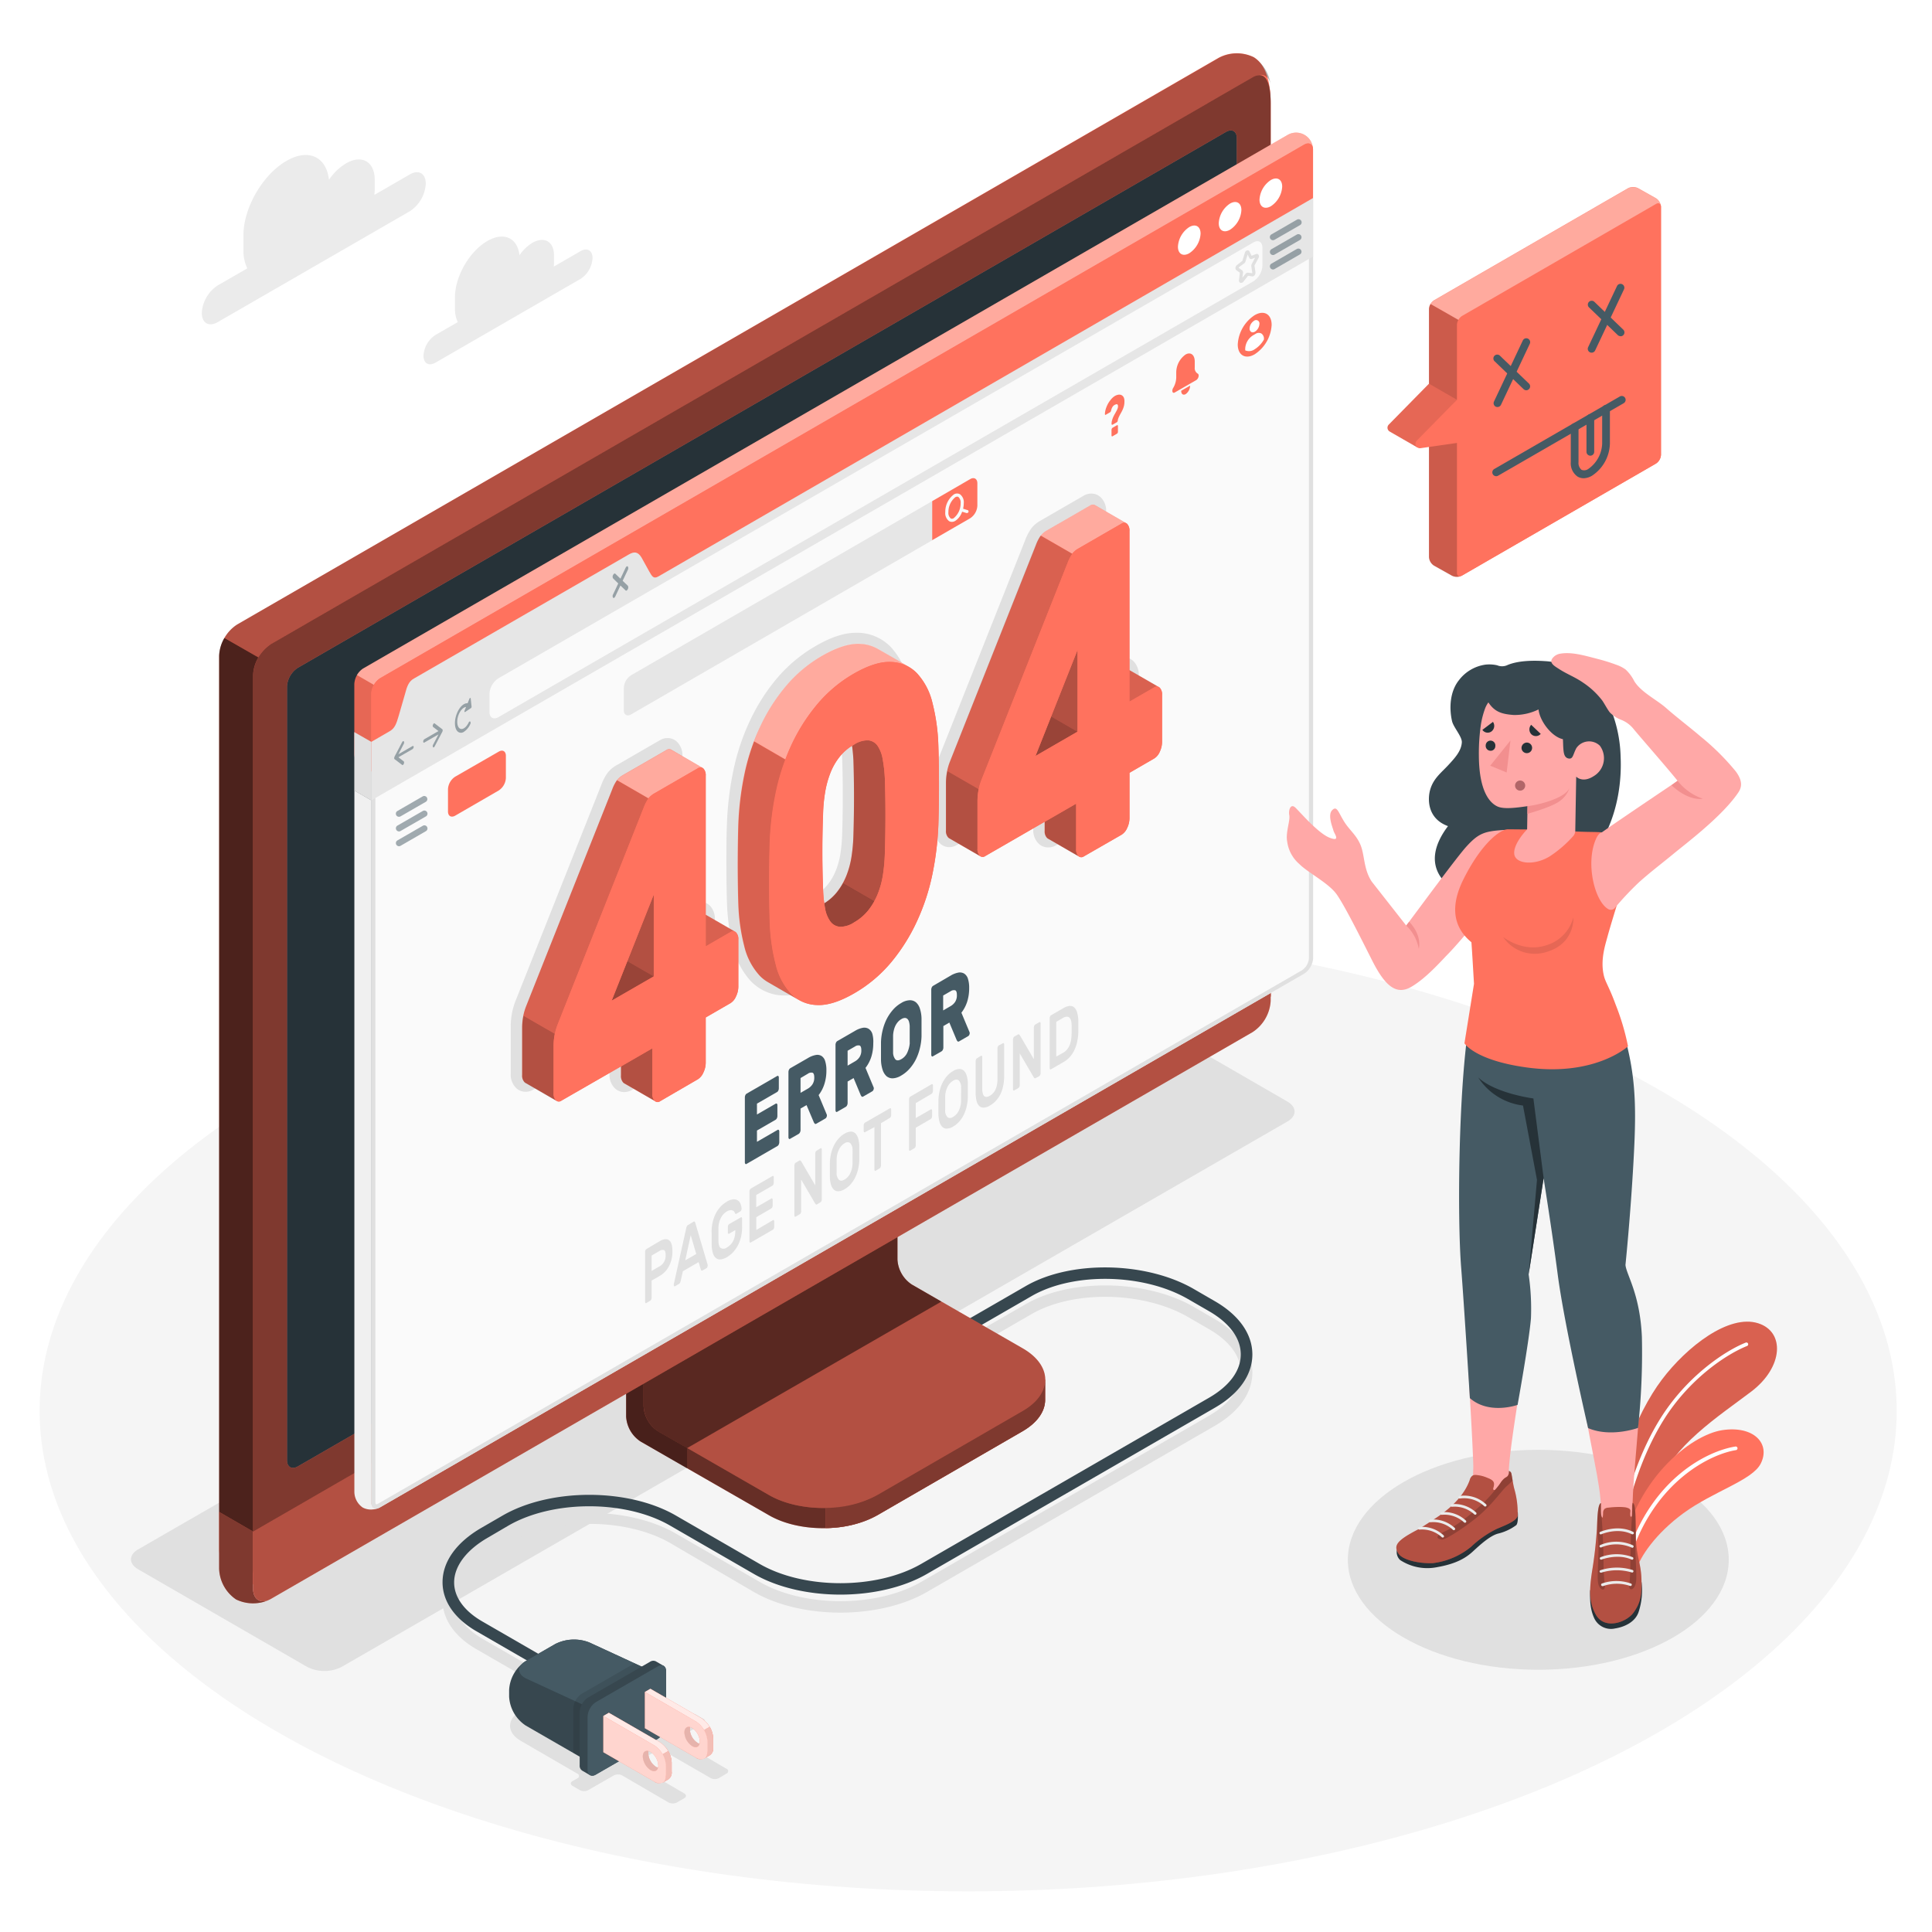 <svg class="animated" id="freepik_stories-404-error" xmlns="http://www.w3.org/2000/svg" viewBox="0 0 500 500" version="1.1" xmlns:xlink="http://www.w3.org/1999/xlink" xmlns:svgjs="http://svgjs.com/svgjs"><style>svg#freepik_stories-404-error:not(.animated) .animable {opacity: 0;}svg#freepik_stories-404-error.animated #freepik--Floor--inject-48 {animation: 1s 1 forwards cubic-bezier(.36,-0.01,.5,1.38) lightSpeedRight;animation-delay: 0s;}svg#freepik_stories-404-error.animated #freepik--Clouds--inject-48 {animation: 1s 1 forwards cubic-bezier(.36,-0.01,.5,1.38) slideLeft;animation-delay: 0s;}svg#freepik_stories-404-error.animated #freepik--Shadows--inject-48 {animation: 1s 1 forwards cubic-bezier(.36,-0.01,.5,1.38) slideUp;animation-delay: 0s;}svg#freepik_stories-404-error.animated #freepik--Plant--inject-48 {animation: 1s 1 forwards cubic-bezier(.36,-0.01,.5,1.38) fadeIn;animation-delay: 0s;}svg#freepik_stories-404-error.animated #freepik--Device--inject-48 {animation: 1s 1 forwards cubic-bezier(.36,-0.01,.5,1.38) lightSpeedRight;animation-delay: 0s;}svg#freepik_stories-404-error.animated #freepik--Window--inject-48 {animation: 1s 1 forwards cubic-bezier(.36,-0.01,.5,1.38) lightSpeedRight,6s Infinite  linear floating;animation-delay: 0s,1s;}svg#freepik_stories-404-error.animated #freepik--404--inject-48 {animation: 1s 1 forwards cubic-bezier(.36,-0.01,.5,1.38) zoomOut,6s Infinite  linear shake;animation-delay: 0s,1s;}svg#freepik_stories-404-error.animated #freepik--speech-bubble--inject-48 {animation: 1s 1 forwards cubic-bezier(.36,-0.01,.5,1.38) slideDown,1.5s Infinite  linear floating;animation-delay: 0s,1s;}svg#freepik_stories-404-error.animated #freepik--Character--inject-48 {animation: 1s 1 forwards cubic-bezier(.36,-0.01,.5,1.38) zoomOut;animation-delay: 0s;}            @keyframes lightSpeedRight {              from {                transform: translate3d(50%, 0, 0) skewX(-20deg);                opacity: 0;              }              60% {                transform: skewX(10deg);                opacity: 1;              }              80% {                transform: skewX(-2deg);              }              to {                opacity: 1;                transform: translate3d(0, 0, 0);              }            }                    @keyframes slideLeft {                0% {                    opacity: 0;                    transform: translateX(-30px);                }                100% {                    opacity: 1;                    transform: translateX(0);                }            }                    @keyframes slideUp {                0% {                    opacity: 0;                    transform: translateY(30px);                }                100% {                    opacity: 1;                    transform: inherit;                }            }                    @keyframes fadeIn {                0% {                    opacity: 0;                }                100% {                    opacity: 1;                }            }                    @keyframes floating {                0% {                    opacity: 1;                    transform: translateY(0px);                }                50% {                    transform: translateY(-10px);                }                100% {                    opacity: 1;                    transform: translateY(0px);                }            }                    @keyframes zoomOut {                0% {                    opacity: 0;                    transform: scale(1.5);                }                100% {                    opacity: 1;                    transform: scale(1);                }            }                    @keyframes shake {                10%, 90% {                    transform: translate3d(-1px, 0, 0);                  }                  20%, 80% {                    transform: translate3d(2px, 0, 0);                  }                  30%, 50%, 70% {                    transform: translate3d(-4px, 0, 0);                  }                  40%, 60% {                    transform: translate3d(4px, 0, 0);                  }            }                    @keyframes slideDown {                0% {                    opacity: 0;                    transform: translateY(-30px);                }                100% {                    opacity: 1;                    transform: translateY(0);                }            }        </style><g id="freepik--Floor--inject-48" class="animable" style="transform-origin: 250.56px 365.12px;"><ellipse id="freepik--floor--inject-48" cx="250.56" cy="365.12" rx="240.31" ry="124.36" style="fill: rgb(245, 245, 245); transform-origin: 250.56px 365.12px;" class="animable"></ellipse></g><g id="freepik--Clouds--inject-48" class="animable" style="transform-origin: 102.79px 67.195px;"><g id="freepik--clouds--inject-48" class="animable" style="transform-origin: 102.79px 67.195px;"><path d="M106.08,45.13l-9.18,5.3c0-.41.08-.81.08-1.21V46.56c0-4.73-3.33-6.65-7.42-4.28a14.14,14.14,0,0,0-4.42,4.25c-.68-6-5.34-8.17-11-4.89C68,45.17,63,53.78,63,60.86v4A10.5,10.5,0,0,0,64,69.45l-7.63,4.4A9.09,9.09,0,0,0,52.23,81c0,2.62,1.84,3.68,4.11,2.37l49.74-28.71a9.11,9.11,0,0,0,4.11-7.13C110.19,44.89,108.35,43.82,106.08,45.13Z" style="fill: rgb(235, 235, 235); transform-origin: 81.21px 62.022px;" id="elayhah5gyge6" class="animable"></path><path d="M150.24,65l-6.93,4a7.22,7.22,0,0,0,.06-.92v-2c0-3.57-2.5-5-5.6-3.23a10.78,10.78,0,0,0-3.33,3.21c-.51-4.49-4-6.16-8.31-3.69-4.63,2.67-8.38,9.16-8.38,14.51v3a8,8,0,0,0,.71,3.48l-5.75,3.32a6.86,6.86,0,0,0-3.11,5.38c0,2,1.39,2.78,3.11,1.79l37.53-21.67a6.86,6.86,0,0,0,3.11-5.38C153.35,64.83,152,64,150.24,65Z" style="fill: rgb(235, 235, 235); transform-origin: 131.475px 77.753px;" id="elhs59rt661nm" class="animable"></path></g></g><g id="freepik--Shadows--inject-48" class="animable" style="transform-origin: 240.649px 362.75px;"><ellipse id="freepik--Shadow--inject-48" cx="398.11" cy="403.67" rx="49.29" ry="28.46" style="fill: rgb(224, 224, 224); transform-origin: 398.11px 403.67px;" class="animable"></ellipse><path id="freepik--shadow--inject-48" d="M79.49,431.39,35.75,406.13c-2.47-1.42-2.47-3.73,0-5.15L280.51,259.83a9.89,9.89,0,0,1,8.93,0l43.75,25.26c2.46,1.42,2.46,3.73,0,5.15L88.42,431.39A9.89,9.89,0,0,1,79.49,431.39Z" style="fill: rgb(224, 224, 224); transform-origin: 184.466px 345.61px;" class="animable"></path><path id="freepik--shadow--inject-48" d="M314.39,341.39,309,338.25c-12.35-7.13-31.85-7.48-43.46-.78L245.18,349.2a1.5,1.5,0,1,0,1.5,2.6L267,340.07c10.78-6.23,28.94-5.88,40.46.77l5.44,3.15c5.3,3.06,8.22,7,8.22,11.2s-2.92,8.14-8.22,11.2l-74.49,43c-11.53,6.66-30.28,6.65-41.81,0L174.9,396.88c-12.35-7.13-32.45-7.13-44.8,0L124.66,400c-6.53,3.77-10.13,8.79-10.13,14.12,0,4.92,3.12,9.43,8.79,12.7l19.42,11.22-8,4.71c-3.65,2.15-3.63,5.64,0,7.76L149.39,459a.66.66,0,0,1,0,1.25l-1.22.69c-.6.34-.6.9,0,1.25l1.89,1.09a2.37,2.37,0,0,0,2.17,0l6.62-3.8a2.44,2.44,0,0,1,2.17,0l12,7a2.41,2.41,0,0,0,2.16,0l1.9-1.1c.6-.34.6-.9,0-1.25l-12-7c-.6-.35-.6-.91,0-1.25l4.62-2.67a2.35,2.35,0,0,1,2.16,0l12.06,6.95a2.35,2.35,0,0,0,2.16,0L188,459a.66.66,0,0,0,0-1.25l-12-7a.66.66,0,0,1,0-1.25l6-3.44a.66.66,0,0,0,0-1.25l-1.9-1.09a2.37,2.37,0,0,0-2.17,0l-1.89,1.09a2.44,2.44,0,0,1-2.17,0l-18.53-10.7a6.54,6.54,0,0,0-5.95,0l-3.69,2.17a1.65,1.65,0,0,0-.46-.41l-20.31-11.72c-4.7-2.72-7.29-6.3-7.29-10.11,0-4.16,3.15-8.36,8.63-11.52l5.44-3.15c11.53-6.65,30.28-6.65,41.8,0L195.09,412c12.36,7.13,32.45,7.13,44.81,0l74.49-43c6.27-3.62,9.72-8.52,9.72-13.8S320.66,345,314.39,341.39Z" style="fill: rgb(224, 224, 224); transform-origin: 219.32px 399.7px;" class="animable"></path></g><g id="freepik--Plant--inject-48" class="animable" style="transform-origin: 438.149px 374.297px;"><g id="freepik--Plants--inject-48" class="animable" style="transform-origin: 438.149px 374.297px;"><path d="M416.43,402.36c-.39-19.29,7.18-36.72,13.66-45.3s17.35-17,24.91-14.6c7,2.2,6.53,11.37-1.77,17.67S432.42,374.39,429,385l-8.38,19.48Z" style="fill: rgb(255, 114, 94); transform-origin: 438.149px 373.262px;" id="el7658qmw30bd" class="animable"></path><g id="el1zz4nsy2xq"><path d="M416.43,402.36c-.39-19.29,7.18-36.72,13.66-45.3s17.35-17,24.91-14.6c7,2.2,6.53,11.37-1.77,17.67S432.42,374.39,429,385l-8.38,19.48Z" style="opacity: 0.15; transform-origin: 438.149px 373.262px;" class="animable"></path></g><path d="M418.73,400.52a.48.48,0,0,0,.41-.4c1.8-10.68,5.38-23,11.46-32.72,6.54-10.44,16-16.85,21.54-19.06a.47.47,0,0,0,.26-.61.47.47,0,0,0-.62-.26c-5.63,2.26-15.37,8.91-22.07,19.63-6.11,9.76-9.69,22.13-11.5,32.87a.47.47,0,0,0,.39.54Z" style="fill: rgb(255, 255, 255); transform-origin: 435.319px 373.976px;" id="el1uqjl9qb3o1" class="animable"></path><path d="M423.4,406.55c.94-3.66,5.22-9.78,12.26-14.93,7.79-5.69,17.77-8.48,20-12.81,2.65-5.2-1.8-9.92-9.93-8.69s-23.36,12.95-26.49,34Z" style="fill: rgb(255, 114, 94); transform-origin: 437.833px 388.236px;" id="elqjw0776khqb" class="animable"></path><path d="M421.72,402.78a.47.47,0,0,0,.4-.32c6.25-19.09,20.49-26.12,27.15-27.17a.47.47,0,1,0-.15-.93c-7.36,1.16-21.52,8.32-27.9,27.8a.48.48,0,0,0,.3.6A.47.47,0,0,0,421.72,402.78Z" style="fill: rgb(255, 255, 255); transform-origin: 435.432px 388.569px;" id="elcsjr6ibhfmm" class="animable"></path></g></g><g id="freepik--Device--inject-48" class="animable" style="transform-origin: 192.78px 237.653px;"><g id="freepik--Plug--inject-48" class="animable" style="transform-origin: 219.32px 394.767px;"><path d="M144.38,434.11a1.53,1.53,0,0,1-.75-.2l-20.31-11.73c-5.67-3.27-8.79-7.78-8.79-12.7,0-5.34,3.6-10.35,10.13-14.12l5.44-3.15c12.35-7.13,32.45-7.13,44.8,0l21.69,12.53c11.53,6.65,30.28,6.65,41.81,0l74.49-43c5.3-3.06,8.22-7,8.22-11.21s-2.92-8.14-8.22-11.2l-5.44-3.14c-11.53-6.65-29.68-7-40.46-.77l-20.31,11.72a1.5,1.5,0,0,1-1.5-2.6l20.31-11.72c11.61-6.71,31.11-6.36,43.46.77l5.44,3.15c6.27,3.61,9.72,8.51,9.72,13.79s-3.45,10.19-9.72,13.8l-74.49,43c-12.36,7.14-32.45,7.14-44.81,0L173.4,394.81c-11.52-6.65-30.27-6.65-41.8,0L126.16,398c-5.48,3.17-8.63,7.37-8.63,11.53,0,3.8,2.59,7.39,7.29,10.1l20.31,11.73a1.5,1.5,0,0,1-.75,2.8Z" style="fill: rgb(55, 71, 79); transform-origin: 219.32px 381.083px;" id="elxvagotuhwmq" class="animable"></path><path d="M131.76,437.36v1.73a9.59,9.59,0,0,0,4.33,7.5l16,9.22,16.24-9.38V432.36l-15.78-7.28a10.81,10.81,0,0,0-8.87.4l-7.59,4.38A9.58,9.58,0,0,0,131.76,437.36Z" style="fill: rgb(55, 71, 79); transform-origin: 150.045px 440.063px;" id="elg8n5cxf87co" class="animable"></path><path d="M152.55,425.08a10.81,10.81,0,0,0-8.87.4l-7.59,4.38c-2.39,1.38-2.29,3.44.21,4.6l15.77,7.28,16.26-9.38Z" style="fill: rgb(69, 90, 100); transform-origin: 151.345px 433.028px;" id="elceyc3higu0t" class="animable"></path><g id="elmn1joi4nno9"><path d="M150.54,438.35a4.78,4.78,0,0,0-2.16,3.75v11.58l3.7,2.13,16.24-9.38V432.36l-4.12-1.9Z" style="opacity: 0.1; transform-origin: 158.35px 443.135px;" class="animable"></path></g><path d="M169.71,429.94a1.53,1.53,0,0,0-1.52.15l-16,9.23a4.78,4.78,0,0,0-2.17,3.75v13.76a1.51,1.51,0,0,0,.64,1.4l2,1.17a1.5,1.5,0,0,0,1.53-.15l16-9.22a4.8,4.8,0,0,0,2.16-3.75V432.51a1.54,1.54,0,0,0-.63-1.4Z" style="fill: rgb(55, 71, 79); transform-origin: 161.185px 444.674px;" id="elhncxfcsy8n5" class="animable"></path><path d="M154.24,440.49l16-9.23c1.19-.69,2.16-.13,2.16,1.25v13.77a4.8,4.8,0,0,1-2.16,3.75l-16,9.22c-1.2.69-2.17.13-2.17-1.25V444.24A4.78,4.78,0,0,1,154.24,440.49Z" style="fill: rgb(69, 90, 100); transform-origin: 162.235px 445.255px;" id="elz2fy6dgxfip" class="animable"></path><path d="M170.79,450.89l-13.22-7.63-1.43.83v9.38l13.21,7.63a2.14,2.14,0,0,0,2.15.2l1.44-.83a2.1,2.1,0,0,0,.88-2v-2.38A6.69,6.69,0,0,0,170.79,450.89Zm-2.43,2.51a4.47,4.47,0,0,1,2,3.51,2.38,2.38,0,0,1-.07.56,2.46,2.46,0,0,1-.52-.21,4.51,4.51,0,0,1-2-3.52,2.47,2.47,0,0,1,.07-.57A2.13,2.13,0,0,1,168.36,453.4Z" style="fill: rgb(255, 114, 94); transform-origin: 164.989px 452.38px;" id="elesscryk0yfo" class="animable"></path><g id="elhhb0nq4r3a6"><path d="M170.79,450.89l-13.22-7.63-1.43.83,13.21,7.63a6.69,6.69,0,0,1,3,5.25v2.38a2.09,2.09,0,0,1-.95,2l.07,0,1.44-.84a2.09,2.09,0,0,0,.88-2v-2.38A6.72,6.72,0,0,0,170.79,450.89Z" style="fill: rgb(255, 255, 255); opacity: 0.85; transform-origin: 164.975px 452.305px;" class="animable"></path></g><path d="M173.82,456.14v2.38a2.09,2.09,0,0,1-.88,2l-1.44.84-.06,0a2.09,2.09,0,0,0,.94-2V457a6.21,6.21,0,0,0-.89-3l1.44-.83A6.18,6.18,0,0,1,173.82,456.14Z" style="fill: rgb(255, 114, 94); transform-origin: 172.64px 457.265px;" id="elaibao0806qu" class="animable"></path><g id="eler5ags3tvct"><path d="M173.82,456.14v2.38a2.09,2.09,0,0,1-.88,2l-1.44.84-.06,0a2.09,2.09,0,0,0,.94-2V457a6.21,6.21,0,0,0-.89-3l1.44-.83A6.18,6.18,0,0,1,173.82,456.14Z" style="fill: rgb(255, 255, 255); opacity: 0.6; transform-origin: 172.64px 457.265px;" class="animable"></path></g><g id="el2gi3t2683g6"><path d="M173.82,456.14v2.38a2.09,2.09,0,0,1-.88,2l-1.44.84-.06,0a2.09,2.09,0,0,0,.94-2V457a6.21,6.21,0,0,0-.89-3l1.44-.83A6.18,6.18,0,0,1,173.82,456.14Z" style="opacity: 0.05; transform-origin: 172.64px 457.265px;" class="animable"></path></g><g id="elushug3qck2c"><path d="M167.77,453.74a2.4,2.4,0,0,1,.07-.57h0c-.87-.24-1.51.31-1.51,1.4a4.49,4.49,0,0,0,2,3.52c.94.55,1.74.26,2-.62a1.72,1.72,0,0,1-.52-.21A4.49,4.49,0,0,1,167.77,453.74Z" style="fill: rgb(255, 255, 255); opacity: 0.6; transform-origin: 168.33px 455.742px;" class="animable"></path></g><g id="ele68id3oi3ic"><path d="M167.77,453.74a2.4,2.4,0,0,1,.07-.57h0c-.87-.24-1.51.31-1.51,1.4a4.49,4.49,0,0,0,2,3.52c.94.55,1.74.26,2-.62a1.72,1.72,0,0,1-.52-.21A4.49,4.49,0,0,1,167.77,453.74Z" style="opacity: 0.1; transform-origin: 168.33px 455.742px;" class="animable"></path></g><g id="elv4y576x9lh"><path d="M169.35,451.72l-13.21-7.63v9.38l13.21,7.63c1.68,1,3,.18,3-1.75V457A6.66,6.66,0,0,0,169.35,451.72Zm-1,6.37a4.51,4.51,0,0,1-2-3.52c0-1.3.91-1.82,2-1.17a4.47,4.47,0,0,1,2,3.51C170.39,458.21,169.48,458.73,168.36,458.09Z" style="fill: rgb(255, 255, 255); opacity: 0.7; transform-origin: 164.245px 452.809px;" class="animable"></path></g><path d="M181.54,444.68l-13.21-7.63-1.44.83v9.38l13.21,7.63a2.12,2.12,0,0,0,2.15.21l1.44-.84a2.09,2.09,0,0,0,.88-1.95v-2.38A6.69,6.69,0,0,0,181.54,444.68Zm-2.43,2.51a4.47,4.47,0,0,1,2,3.52,2.23,2.23,0,0,1-.07.55,1.72,1.72,0,0,1-.52-.21,4.49,4.49,0,0,1-2-3.52,2.31,2.31,0,0,1,.07-.56A2.07,2.07,0,0,1,179.11,447.19Z" style="fill: rgb(255, 114, 94); transform-origin: 175.737px 446.175px;" id="elp1c5x4r0li" class="animable"></path><g id="el29l4yhdzrc9"><path d="M181.54,444.68l-13.22-7.63-1.43.83,13.21,7.63a6.69,6.69,0,0,1,3,5.25v2.38a2.09,2.09,0,0,1-.95,2l.07,0,1.44-.84a2.09,2.09,0,0,0,.88-1.95v-2.38A6.72,6.72,0,0,0,181.54,444.68Z" style="fill: rgb(255, 255, 255); opacity: 0.85; transform-origin: 175.722px 446.095px;" class="animable"></path></g><path d="M184.57,449.93v2.38a2.09,2.09,0,0,1-.88,1.95l-1.44.84-.06,0a2.09,2.09,0,0,0,.94-2v-2.38a6.21,6.21,0,0,0-.89-3l1.44-.83A6.18,6.18,0,0,1,184.57,449.93Z" style="fill: rgb(255, 114, 94); transform-origin: 183.387px 450.995px;" id="elyd22b4soblg" class="animable"></path><g id="elfv20g0ap3si"><path d="M184.57,449.93v2.38a2.09,2.09,0,0,1-.88,1.95l-1.44.84-.06,0a2.09,2.09,0,0,0,.94-2v-2.38a6.21,6.21,0,0,0-.89-3l1.44-.83A6.18,6.18,0,0,1,184.57,449.93Z" style="fill: rgb(255, 255, 255); opacity: 0.6; transform-origin: 183.387px 450.995px;" class="animable"></path></g><g id="elqkhx6ml60i"><path d="M184.57,449.93v2.38a2.09,2.09,0,0,1-.88,1.95l-1.44.84-.06,0a2.09,2.09,0,0,0,.94-2v-2.38a6.21,6.21,0,0,0-.89-3l1.44-.83A6.18,6.18,0,0,1,184.57,449.93Z" style="opacity: 0.05; transform-origin: 183.387px 450.995px;" class="animable"></path></g><g id="elgp7pyi18jz"><path d="M178.52,447.53a2.31,2.31,0,0,1,.07-.56h0c-.86-.24-1.51.3-1.51,1.39a4.49,4.49,0,0,0,2,3.52c.94.55,1.74.26,2-.62a1.72,1.72,0,0,1-.52-.21A4.49,4.49,0,0,1,178.52,447.53Z" style="fill: rgb(255, 255, 255); opacity: 0.6; transform-origin: 179.08px 449.537px;" class="animable"></path></g><g id="elca118yljkzp"><path d="M178.52,447.53a2.31,2.31,0,0,1,.07-.56h0c-.86-.24-1.51.3-1.51,1.39a4.49,4.49,0,0,0,2,3.52c.94.55,1.74.26,2-.62a1.72,1.72,0,0,1-.52-.21A4.49,4.49,0,0,1,178.52,447.53Z" style="opacity: 0.1; transform-origin: 179.08px 449.537px;" class="animable"></path></g><g id="elxy4b64t1mp"><path d="M180.11,445.51l-13.22-7.63v9.38l13.21,7.63c1.68,1,3,.19,3-1.75v-2.38A6.72,6.72,0,0,0,180.11,445.51Zm-1,6.37a4.49,4.49,0,0,1-2-3.52c0-1.29.91-1.82,2-1.17a4.47,4.47,0,0,1,2,3.52C181.14,452,180.23,452.53,179.11,451.88Z" style="fill: rgb(255, 255, 255); opacity: 0.7; transform-origin: 174.995px 446.6px;" class="animable"></path></g></g><g id="freepik--device--inject-48" class="animable" style="transform-origin: 192.78px 214.361px;"><path d="M227.05,392.14l37.6-21.75c3.88-2.23,5.82-5.17,5.82-8.1s0-5.23,0-5.23l-39-22a8.29,8.29,0,0,1-3.75-6.49V282.21l-65.68,38v46.37a8.25,8.25,0,0,0,3.74,6.48L199,392.14C206.73,396.61,219.3,396.61,227.05,392.14Z" style="fill: rgb(255, 114, 94); transform-origin: 216.255px 338.851px;" id="eley9vrr0j14" class="animable"></path><g id="elkgvab6t3uh"><g style="opacity: 0.6; transform-origin: 216.255px 338.851px;" class="animable"><path d="M227.05,392.14l37.6-21.75c3.88-2.23,5.82-5.17,5.82-8.1s0-5.23,0-5.23l-39-22a8.29,8.29,0,0,1-3.75-6.49V282.21l-65.68,38v46.37a8.25,8.25,0,0,0,3.74,6.48L199,392.14C206.73,396.61,219.3,396.61,227.05,392.14Z" id="el1a9r0wq9wc5" class="animable" style="transform-origin: 216.255px 338.851px;"></path></g></g><g id="eljxy6bp298om"><path d="M177.81,374.74V380l-12-6.94a8.3,8.3,0,0,1-3.74-6.48V320.17L174.55,313c.25,3.17.54,6.46.8,9.66l-8.78,5.08v36.22a8.19,8.19,0,0,0,3.74,6.48Z" style="opacity: 0.3; transform-origin: 169.94px 346.5px;" class="animable"></path></g><path d="M166.57,363.92a8.25,8.25,0,0,0,3.74,6.48L199,386.91c7.75,4.47,20.32,4.48,28.08,0l37.62-21.74c7.75-4.47,7.75-11.73,0-16.21L236,332.45a8.28,8.28,0,0,1-3.74-6.49V289.73l-65.68,38Z" style="fill: rgb(255, 114, 94); transform-origin: 218.541px 339.998px;" id="el4yl5swucez5" class="animable"></path><g id="el766qis2a61o"><path d="M166.57,363.92a8.25,8.25,0,0,0,3.74,6.48L199,386.91c7.75,4.47,20.32,4.48,28.08,0l37.62-21.74c7.75-4.47,7.75-11.73,0-16.21L236,332.45a8.28,8.28,0,0,1-3.74-6.49V289.73l-65.68,38Z" style="opacity: 0.3; transform-origin: 218.541px 339.998px;" class="animable"></path></g><g id="el240py08vtdr"><path d="M243.62,336.85h0l-7.62-4.4a8.28,8.28,0,0,1-3.74-6.49V289.73l-65.68,38v36.23a8.25,8.25,0,0,0,3.74,6.48l7.5,4.33Z" style="opacity: 0.5; transform-origin: 205.1px 332.25px;" class="animable"></path></g><path d="M270.48,357.06v5.23c0,2.94-2,5.86-5.82,8.11l-37.61,21.73a28.17,28.17,0,0,1-13.4,3.33v-5.21a28.17,28.17,0,0,0,13.4-3.33l37.61-21.75C268.53,362.94,270.48,360,270.48,357.06Z" style="fill: rgb(255, 114, 94); transform-origin: 242.065px 376.26px;" id="elrzbz1jesbok" class="animable"></path><g id="els8ydigg1d1n"><path d="M270.48,357.06v5.23c0,2.94-2,5.86-5.82,8.11l-37.61,21.73a28.17,28.17,0,0,1-13.4,3.33v-5.21a28.17,28.17,0,0,0,13.4-3.33l37.61-21.75C268.53,362.94,270.48,360,270.48,357.06Z" style="opacity: 0.5; transform-origin: 242.065px 376.26px;" class="animable"></path></g><path d="M61.1,409a10,10,0,0,0,9.07-.17l254-146.66c2.58-1.49,4.67-5.12,4.67-4.1V26.72c0-7-2-10.54-4.39-11.94a10,10,0,0,0-9.06.17L61.4,161.61a10.32,10.32,0,0,0-4.68,8.1V401A10,10,0,0,0,61.1,409Z" style="fill: rgb(255, 114, 94); transform-origin: 192.78px 211.891px;" id="elxye101lju7" class="animable"></path><path d="M70.17,408.78l254-146.66c2.58-1.49,4.68-5.12,4.68-4.11V26.71c0-7-2.1-8.19-4.68-6.7l-254,146.66a10.32,10.32,0,0,0-4.68,8.1v231.3C65.49,409.06,67.59,410.27,70.17,408.78Z" style="fill: rgb(255, 114, 94); transform-origin: 197.17px 214.43px;" id="el4wsynti218n" class="animable"></path><g id="elgq02hqcnden"><path d="M70.17,408.78l254-146.66c2.58-1.49,4.68-5.12,4.68-4.11V26.71c0-7-2.1-8.19-4.68-6.7l-254,146.66a10.32,10.32,0,0,0-4.68,8.1v231.3C65.49,409.06,67.59,410.27,70.17,408.78Z" style="opacity: 0.5; transform-origin: 197.17px 214.43px;" class="animable"></path></g><path d="M69.48,414.12a10.09,10.09,0,0,1-8.38-.18A10,10,0,0,1,56.71,406V391.28l8.78,5.08v14.71C65.49,413.79,67.22,415,69.48,414.12Z" style="fill: rgb(255, 114, 94); transform-origin: 63.095px 403.112px;" id="el6huzxq4ocdr" class="animable"></path><g id="el7alax670rnv"><path d="M69.48,414.12a10.09,10.09,0,0,1-8.38-.18A10,10,0,0,1,56.71,406V391.28l8.78,5.08v14.71C65.49,413.79,67.22,415,69.48,414.12Z" style="opacity: 0.5; transform-origin: 63.095px 403.112px;" class="animable"></path></g><path d="M65.49,396.36v14.7c0,3,2.1,4.2,4.68,2.7l254-146.65a10.35,10.35,0,0,0,4.68-8.11V244.26Z" style="fill: rgb(255, 114, 94); transform-origin: 197.17px 329.333px;" id="elgbq5dnbxy0a" class="animable"></path><g id="el4oh458fca6j"><path d="M65.49,396.32v14.74c0,3,2.1,4.2,4.68,2.7l254-146.65a10.35,10.35,0,0,0,4.68-8.11V244.26Z" style="opacity: 0.3; transform-origin: 197.17px 329.333px;" class="animable"></path></g><path d="M74.27,377.88V177.69a6.23,6.23,0,0,1,2.81-4.87L317.28,34.14c1.55-.89,2.81-.17,2.81,1.62V236a6.21,6.21,0,0,1-2.81,4.86L77.08,379.51C75.53,380.4,74.27,379.67,74.27,377.88Z" style="fill: rgb(255, 114, 94); transform-origin: 197.18px 206.824px;" id="ellevvdv87f9s" class="animable"></path><path d="M74.27,377.88V177.69a6.23,6.23,0,0,1,2.81-4.87L317.28,34.14c1.55-.89,2.81-.17,2.81,1.62V236a6.21,6.21,0,0,1-2.81,4.86L77.08,379.51C75.53,380.4,74.27,379.67,74.27,377.88Z" style="fill: rgb(38, 50, 56); transform-origin: 197.18px 206.824px;" id="eln5dlsmqm6c" class="animable"></path><g id="elzw6ad0ffrz8"><path d="M66.87,170.14a10,10,0,0,0-1.38,4.63V396.36l-8.78-5.08V169.71a9.69,9.69,0,0,1,1.37-4.62Z" style="opacity: 0.7; transform-origin: 61.79px 280.725px;" class="animable"></path></g><g id="el6zbbu4ah9a7"><path d="M328.83,21.94c-.33-2.41-2.28-3.28-4.64-1.93l-254,146.66a9.5,9.5,0,0,0-3.31,3.48l-8.78-5.07a9.66,9.66,0,0,1,3.31-3.48L315.42,15a10,10,0,0,1,9.07-.17A10.1,10.1,0,0,1,328.83,21.94Z" style="opacity: 0.3; transform-origin: 193.465px 91.988px;" class="animable"></path></g></g></g><g id="freepik--Window--inject-48" class="animable" style="transform-origin: 215.758px 212.494px;"><g id="freepik--window--inject-48" class="animable" style="transform-origin: 215.758px 212.494px;"><path d="M98.4,390.08a4,4,0,0,1-1.83.55,4.55,4.55,0,0,1-2.68-.47,5,5,0,0,1-2.18-4l0-181.6,4.39,2.53V388.73c0,1.06.53,1.67,1.29,1.67A2.37,2.37,0,0,0,98.4,390.08Z" style="fill: rgb(240, 240, 240); transform-origin: 95.055px 297.614px;" id="eln5dk948ih2" class="animable"></path><path d="M339.83,248a5.14,5.14,0,0,1-2.33,4L98.4,390.08c-1.28.74-2.32.14-2.32-1.35V192l6.41-3.7c1.28-.74,3.37-12,4.66-12.79l55.6-32.1c1.29-.74,4.32,7.61,5.6,6.86l171.48-99V248Z" style="fill: rgb(250, 250, 250); transform-origin: 217.955px 220.833px;" id="eln4bq2m3fx0p" class="animable"></path><path d="M338.75,53.1V248a4.1,4.1,0,0,1-1.79,3.1L97.86,389.15a1.13,1.13,0,0,1-.49.17c-.22,0-.22-.56-.22-.59V192.61l5.88-3.4c.93-.54,1.51-2.35,2.82-7a34.79,34.79,0,0,1,1.92-5.82l55.1-31.81a21.61,21.61,0,0,1,1.75,2.79c1.5,2.64,2.34,4,3.56,4a1.36,1.36,0,0,0,.71-.2L338.75,53.1M163.28,144.33h0M339.83,51.24l-171.48,99a.34.34,0,0,1-.17.05c-1.3,0-4-7-5.26-7a.33.33,0,0,0-.17,0l-55.6,32.1c-1.29.75-3.38,12-4.66,12.79L96.08,192V388.73c0,1.06.52,1.67,1.29,1.67a2,2,0,0,0,1-.32L337.5,252a5.14,5.14,0,0,0,2.33-4V51.24Z" style="fill: rgb(224, 224, 224); transform-origin: 217.955px 220.82px;" id="elip96makmes9" class="animable"></path><path d="M93.89,199.15a5,5,0,0,1-2.19-4V177A5.15,5.15,0,0,1,94,173l239.1-138a4.36,4.36,0,0,1,6.69,3.87V57a5.12,5.12,0,0,1-2.33,4L98.4,199.07A5,5,0,0,1,93.89,199.15Z" style="fill: rgb(255, 114, 94); transform-origin: 215.747px 116.985px;" id="elijlo6hqtibl" class="animable"></path><g id="elgkc5z25bxi4"><path d="M339.8,38.41c-.16-1.21-1.14-1.65-2.3-1L98.4,175.49a5.07,5.07,0,0,0-1.65,1.75l-4.37-2.53A4.86,4.86,0,0,1,94,173l239.1-138a4.34,4.34,0,0,1,6.67,3.49Z" style="fill: rgb(255, 255, 255); opacity: 0.4; transform-origin: 216.09px 105.78px;" class="animable"></path></g><g id="elefn4hlrymnw"><path d="M96.75,177.24a4.72,4.72,0,0,0-.67,2.29v27.61l-4.39-2.53V177a2.62,2.62,0,0,1,0-.28,4.71,4.71,0,0,1,.09-.58,5.57,5.57,0,0,1,.58-1.44Z" style="opacity: 0.1; transform-origin: 94.218px 190.92px;" class="animable"></path></g><path d="M339.82,38.78V51.24l-171.48,99c-1.28.75-2.32.14-2.32-1.34v-4.72c0-1.48-1-2.09-2.34-1.34l-56.54,32.64a5.15,5.15,0,0,0-2.33,4v4.71a5.17,5.17,0,0,1-2.33,4L96.08,192V179.53a5.17,5.17,0,0,1,2.32-4l239.1-138C338.78,36.69,339.82,37.3,339.82,38.78Z" style="fill: rgb(255, 114, 94); transform-origin: 217.95px 114.575px;" id="elqbzmu28s329" class="animable"></path><path d="M328.9,46.59c1.62-.93,2.93-.17,2.93,1.7a6.49,6.49,0,0,1-2.93,5.08c-1.62.93-2.94.17-2.94-1.7A6.5,6.5,0,0,1,328.9,46.59Z" style="fill: rgb(255, 255, 255); transform-origin: 328.895px 49.98px;" id="elv1jq5hlulb" class="animable"></path><path d="M318.34,52.68c1.62-.93,2.93-.18,2.93,1.69a6.47,6.47,0,0,1-2.93,5.08c-1.62.94-2.93.18-2.93-1.69A6.49,6.49,0,0,1,318.34,52.68Z" style="fill: rgb(255, 255, 255); transform-origin: 318.34px 56.067px;" id="eln7ze4rhri6" class="animable"></path><path d="M307.78,58.77c1.62-.94,2.93-.18,2.93,1.69a6.49,6.49,0,0,1-2.93,5.08c-1.62.93-2.93.18-2.93-1.69A6.47,6.47,0,0,1,307.78,58.77Z" style="fill: rgb(255, 255, 255); transform-origin: 307.78px 62.153px;" id="eld1kkexh7aqd" class="animable"></path><path d="M339.83,51.24V66.39L96.08,207.14V192l4.79-2.77c1.28-.74,1.71-1.87,2.32-4l1.63-5.64c.51-2,1-3.29,2.33-4l55.6-32.1c1.29-.74,2.3-.82,3.28.8l2,3.62c.73,1.26,1.1,2,2.38,1.26Z" style="fill: rgb(230, 230, 230); transform-origin: 217.955px 129.19px;" id="elqzlj2f20y5q" class="animable"></path><polygon points="96.08 191.98 96.08 207.14 91.69 204.61 91.69 189.47 96.08 191.98" style="fill: rgb(224, 224, 224); transform-origin: 93.885px 198.305px;" id="elc5r80swyaz" class="animable"></polygon><g id="elec60t0o1z7i"><path d="M106.77,193.08l-3.66,2.11,1.39-2.68a.68.68,0,0,0,0-.66c-.11-.13-.29,0-.42.2l-2,3.81v0s0,.09-.05.14,0,0,0,0a1.23,1.23,0,0,0,0,.19.72.72,0,0,0,0,.17s0,0,0,0a.56.56,0,0,0,.05.08h0l2,1.52a.16.16,0,0,0,.2,0,.55.55,0,0,0,.22-.28c.11-.25.09-.53,0-.62l-1.39-1.08,3.66-2.11a.77.77,0,0,0,.29-.62C107.06,193.11,106.93,193,106.77,193.08Z" style="fill: rgb(69, 90, 100); opacity: 0.5; transform-origin: 104.534px 194.896px;" class="animable"></path></g><g id="elqj2mywjxg4i"><path d="M109.82,191.31l3.66-2.11-1.4-1.07a.59.59,0,0,1,0-.63c.1-.25.29-.37.41-.28l2,1.53h0a.18.18,0,0,1,.06.08s0,0,0,0a.47.47,0,0,1,0,.17.69.69,0,0,1,0,.2s0,0,0,0l-.06.15h0l-2,3.82a.47.47,0,0,1-.19.22.16.16,0,0,1-.22,0,.65.65,0,0,1,0-.65l1.4-2.68-3.66,2.11c-.16.09-.29,0-.29-.28A.79.79,0,0,1,109.82,191.31Z" style="fill: rgb(69, 90, 100); opacity: 0.5; transform-origin: 112.044px 190.312px;" class="animable"></path></g><g id="elwk1onvj2o1"><path d="M121.82,180.78c0-.22-.21-.2-.31,0l-.5,1.23c-.86-.09-1.89.74-2.59,2.22-.91,1.92-.91,4.19,0,5.06a1.29,1.29,0,0,0,1.64.1,4.56,4.56,0,0,0,1.65-2,.65.65,0,0,0,0-.64c-.12-.11-.3,0-.42.24-.68,1.43-1.78,2.07-2.45,1.42s-.68-2.35,0-3.78c.48-1,1.17-1.62,1.77-1.66l-.37.93c-.1.24,0,.46.14.36l1.49-1a.43.43,0,0,0,.17-.4Z" style="fill: rgb(69, 90, 100); opacity: 0.5; transform-origin: 119.89px 185.13px;" class="animable"></path></g><g id="elr1zi839przf"><path d="M161.14,150.31l1.34-2.82a.9.9,0,0,0,0-.88c-.16-.15-.42,0-.57.33l-1.34,2.82-1.33-1.28c-.16-.15-.41,0-.57.33a.85.85,0,0,0,0,.88L160,151l-1.33,2.82a.85.85,0,0,0,0,.88.21.21,0,0,0,.28,0,.75.75,0,0,0,.29-.35l1.33-2.82,1.34,1.28a.21.21,0,0,0,.28,0,.75.75,0,0,0,.29-.35.9.9,0,0,0,0-.88Z" style="fill: rgb(69, 90, 100); opacity: 0.5; transform-origin: 160.571px 150.653px;" class="animable"></path></g><path d="M126.68,184.25v-4.72a5.14,5.14,0,0,1,2.33-4L324.38,62.74c1.29-.75,2.33-.14,2.33,1.34V68.8a5.14,5.14,0,0,1-2.33,4L129,185.59C127.72,186.34,126.68,185.73,126.68,184.25Z" style="fill: rgb(250, 250, 250); transform-origin: 226.695px 124.165px;" id="elxo5t09eup5" class="animable"></path><path d="M321.21,73.2a.65.65,0,0,1-.21,0,.63.63,0,0,1-.35-.71l.23-1.91-.9-.65a.63.63,0,0,1-.24-.52,1,1,0,0,1,.38-.81l1.37-1.06a.32.32,0,0,0,.06-.11l.61-2a.85.85,0,0,1,.69-.65.52.52,0,0,1,.54.32h0l.51,1.09,1.16-.44a.52.52,0,0,1,.61.14.83.83,0,0,1,0,.94l-1,1.86a.45.45,0,0,0,0,.11l.24,1.68a1,1,0,0,1-.3.84.61.61,0,0,1-.54.21L323,71.36l-1.21,1.54A.69.69,0,0,1,321.21,73.2Zm-.66-3.9.9.65a.68.68,0,0,1,.24.64l-.16,1.28.81-1a.71.71,0,0,1,.62-.3l1.12.14a.38.38,0,0,0,0-.13l-.24-1.68a1.08,1.08,0,0,1,.12-.6l.87-1.63L324,67a.55.55,0,0,1-.71-.28l-.4-.86-.55,1.79a1,1,0,0,1-.34.51l-1.37,1A.29.29,0,0,0,320.55,69.3Zm.42,1.3Zm1.69-5.2Z" style="fill: rgb(224, 224, 224); transform-origin: 322.778px 68.993px;" id="el4qf044fbbb" class="animable"></path><g id="elavxjlmj0mlf"><g style="opacity: 0.5; transform-origin: 332.751px 63.239px;" class="animable"><path d="M329.46,62.16a.8.8,0,0,1-.41-1.5l6.56-3.79a.81.81,0,1,1,.81,1.4l-6.56,3.78A.73.73,0,0,1,329.46,62.16Z" style="fill: rgb(69, 90, 100); transform-origin: 332.751px 59.449px;" id="el3p9h350tfl3" class="animable"></path><path d="M329.46,66a.8.8,0,0,1-.7-.4.82.82,0,0,1,.29-1.11l6.56-3.78a.81.81,0,0,1,1.11.29.8.8,0,0,1-.3,1.1l-6.56,3.79A.73.73,0,0,1,329.46,66Z" style="fill: rgb(69, 90, 100); transform-origin: 332.74px 63.299px;" id="el7aru6juha6f" class="animable"></path><path d="M329.46,69.74a.81.81,0,0,1-.41-1.51l6.56-3.79a.82.82,0,0,1,1.11.3.8.8,0,0,1-.3,1.1l-6.56,3.79A.83.83,0,0,1,329.46,69.74Z" style="fill: rgb(69, 90, 100); transform-origin: 332.738px 67.037px;" id="elv1thc7xi6hf" class="animable"></path></g></g><g id="freepik--Search--inject-48" class="animable" style="transform-origin: 215.773px 149.98px;"><g id="elak9hdbnq7fs"><g style="opacity: 0.5; transform-origin: 106.539px 212.501px;" class="animable"><path d="M103.27,211.38a.8.8,0,0,1-.41-1.5l6.56-3.79a.81.81,0,0,1,.81,1.4l-6.56,3.78A.76.76,0,0,1,103.27,211.38Z" style="fill: rgb(69, 90, 100); transform-origin: 106.521px 208.692px;" id="elnab4tie938h" class="animable"></path><path d="M103.27,215.17a.8.8,0,0,1-.7-.4.81.81,0,0,1,.29-1.11l6.56-3.78a.8.8,0,0,1,1.1.29.81.81,0,0,1-.29,1.11l-6.56,3.78A.76.76,0,0,1,103.27,215.17Z" style="fill: rgb(69, 90, 100); transform-origin: 106.545px 212.47px;" id="el1tasfdtx7kzi" class="animable"></path><path d="M103.27,219a.81.81,0,0,1-.41-1.51l6.56-3.78a.79.79,0,0,1,1.1.29.8.8,0,0,1-.29,1.1l-6.56,3.79A.86.86,0,0,1,103.27,219Z" style="fill: rgb(69, 90, 100); transform-origin: 106.544px 216.298px;" id="el31czsxhgdnm" class="animable"></path></g></g><path d="M161.45,178v5.81c0,1.19.84,1.67,1.87,1.08l77.93-45.06V129.69l-77.92,45.06A4.14,4.14,0,0,0,161.45,178Z" style="fill: rgb(230, 230, 230); transform-origin: 201.35px 157.416px;" id="elbap5c8n0iap" class="animable"></path><path d="M251.07,124c1-.6,1.87-.11,1.87,1.08v5.81a4.15,4.15,0,0,1-1.87,3.24l-9.82,5.67V129.69Z" style="fill: rgb(255, 114, 94); transform-origin: 247.095px 131.772px;" id="elyunii1op11d" class="animable"></path><path d="M250.34,132l-1.09-.35a6.11,6.11,0,0,0,.17-1.41,2.57,2.57,0,0,0-1-2.34,1.55,1.55,0,0,0-1.59.08,5.6,5.6,0,0,0-2.19,4.56,2.57,2.57,0,0,0,1,2.34,1.39,1.39,0,0,0,.69.18,1.75,1.75,0,0,0,.9-.26,4.58,4.58,0,0,0,1.77-2.37l1.1.34a.25.25,0,0,0,.12,0,.4.4,0,0,0,.12-.79Zm-3.51,2.1a.77.77,0,0,1-.79.07,1.9,1.9,0,0,1-.59-1.63,4.92,4.92,0,0,1,1.78-3.86,1.05,1.05,0,0,1,.5-.15.51.51,0,0,1,.29.08,1.9,1.9,0,0,1,.59,1.63A4.92,4.92,0,0,1,246.83,134.09Z" style="fill: rgb(250, 250, 250); transform-origin: 247.642px 131.389px;" id="elhez0foposv" class="animable"></path><path d="M129.06,194.53,117.81,201a4.1,4.1,0,0,0-1.87,3.22v5.79c0,1.19.84,1.67,1.87,1.08l11.25-6.51a4.11,4.11,0,0,0,1.86-3.23V195.6C130.92,194.42,130.09,193.93,129.06,194.53Z" style="fill: rgb(255, 114, 94); transform-origin: 123.43px 202.808px;" id="eldjzfvvkd6js" class="animable"></path><path d="M324.71,81.56a9.7,9.7,0,0,0-4.38,7.59c0,2.8,2,3.93,4.38,2.54a9.71,9.71,0,0,0,4.39-7.6C329.1,81.29,327.13,80.16,324.71,81.56Z" style="fill: rgb(255, 114, 94); transform-origin: 324.715px 86.622px;" id="elrbuea7dsuk" class="animable"></path><path d="M324.2,86a.76.76,0,0,1-.39-.1,1,1,0,0,1-.42-.88,2.52,2.52,0,0,1,1.15-2h0a.87.87,0,0,1,1.4.81,2.54,2.54,0,0,1-1.16,2A1.23,1.23,0,0,1,324.2,86Z" style="fill: rgb(255, 255, 255); transform-origin: 324.669px 84.416px;" id="elr7eiwdn8vtr" class="animable"></path><path d="M326.44,86.31a1.5,1.5,0,0,0-1.54.12l-.64.37a4.32,4.32,0,0,0-2,3.41v.46a2.47,2.47,0,0,0,2.42-.26,7,7,0,0,0,2.42-2.54v-.11A1.59,1.59,0,0,0,326.44,86.31Z" style="fill: rgb(255, 255, 255); transform-origin: 324.684px 88.513px;" id="el0l4uaqpnfoxd" class="animable"></path><path d="M309.2,95.12V93.57c0-1.76-1.07-2.57-2.39-1.81h0a5.74,5.74,0,0,0-2.4,4.58v1.39a5.52,5.52,0,0,1-.81,2.7h0a1.48,1.48,0,0,0-.2.7h0c0,.45.27.65.6.46l5.61-3.23a1.47,1.47,0,0,0,.6-1.16h0a.59.59,0,0,0-.18-.47h0A1.63,1.63,0,0,1,309.2,95.12Z" style="fill: rgb(255, 114, 94); transform-origin: 306.806px 96.568px;" id="eldks1e3d6dfd" class="animable"></path><path d="M308,99.8a2.77,2.77,0,0,1-1.15,2.2c-.64.36-1.16,0-1.16-.87Z" style="fill: rgb(255, 114, 94); transform-origin: 306.845px 100.969px;" id="elzuwj2k32zrq" class="animable"></path><path d="M288.52,102.48a2.57,2.57,0,0,1,1-.34,1.32,1.32,0,0,1,.8.16,1.34,1.34,0,0,1,.53.61A2.54,2.54,0,0,1,291,104a4.21,4.21,0,0,1-.11,1,6.17,6.17,0,0,1-.28.86,7.85,7.85,0,0,1-.37.77l-.4.72c-.12.23-.24.47-.34.7a3.19,3.19,0,0,0-.21.69,1.14,1.14,0,0,1-.08.33.47.47,0,0,1-.16.2l-1.13.65c-.07,0-.13,0-.17,0a.3.3,0,0,1-.08-.23,3.13,3.13,0,0,1,.13-.91,6.61,6.61,0,0,1,.3-.85c.13-.27.26-.54.41-.79s.27-.5.4-.72.22-.45.31-.66a1.68,1.68,0,0,0,.12-.59c0-.28-.07-.46-.2-.53s-.35,0-.63.12a1.57,1.57,0,0,0-.59.54,2.9,2.9,0,0,0-.27.57l-.14.5a.54.54,0,0,1-.23.33l-1.13.65a.12.12,0,0,1-.14,0,.27.27,0,0,1-.06-.2,4.91,4.91,0,0,1,.18-1.15,7.62,7.62,0,0,1,.5-1.29,6.26,6.26,0,0,1,.8-1.22A4.14,4.14,0,0,1,288.52,102.48Zm.8,9.24a.73.73,0,0,1-.07.31.48.48,0,0,1-.18.21l-1.16.67a.12.12,0,0,1-.17,0,.3.3,0,0,1-.08-.23v-1.43a.71.71,0,0,1,.08-.31.44.44,0,0,1,.17-.22l1.16-.67a.14.14,0,0,1,.18,0,.28.28,0,0,1,.07.22Z" style="fill: rgb(255, 114, 94); transform-origin: 288.478px 107.538px;" id="el10ibhhkmwog" class="animable"></path></g></g></g><g id="freepik--404--inject-48" class="animable animator-active" style="transform-origin: 216.465px 232.5px;"><g id="freepik--404--inject-48" class="animable" style="transform-origin: 216.465px 232.5px;"><g id="freepik--shadow--inject-48" class="animable" style="transform-origin: 213.445px 205.185px;"><path d="M161.56,282.63a3.52,3.52,0,0,1-2.46-1,4.84,4.84,0,0,1-1.36-3.64v-7.4L138,282a3.82,3.82,0,0,1-2,.55,3.47,3.47,0,0,1-2.45-1,4.83,4.83,0,0,1-1.37-3.65V265.7a17.85,17.85,0,0,1,1.14-6.41L155.67,203a13,13,0,0,1,1.58-3,7.67,7.67,0,0,1,2.26-1.93l11.28-6.51a3.82,3.82,0,0,1,2-.55,3.5,3.5,0,0,1,2.45,1,4.84,4.84,0,0,1,1.37,3.64v39.83l2.67-1.54a3.8,3.8,0,0,1,2-.55,3.54,3.54,0,0,1,2.45,1A4.92,4.92,0,0,1,185,238.1v12.19a8.27,8.27,0,0,1-.84,3.59,6.22,6.22,0,0,1-2.43,2.84l-5.17,3V270a8.35,8.35,0,0,1-.84,3.6,6.23,6.23,0,0,1-2.43,2.84l-9.78,5.65A4,4,0,0,1,161.56,282.63Zm-6.88-34.47,3.43-2v-6.65Z" style="fill: rgb(224, 224, 224); transform-origin: 158.594px 236.82px;" id="el41fgk2ne4c2" class="animable"></path><path d="M203.29,257.63l-.6,0a12.05,12.05,0,0,1-8.35-3.68,19.46,19.46,0,0,1-4.59-8.77,53.37,53.37,0,0,1-1.61-11.56c-.1-3.09-.15-6.49-.15-10.12s0-7.17.15-10.52a81.08,81.08,0,0,1,1.58-13.21A58.16,58.16,0,0,1,193.86,187a50.16,50.16,0,0,1,7-11.2,38,38,0,0,1,10.31-8.66c3.94-2.28,7.34-3.38,10.41-3.38h.6a12.14,12.14,0,0,1,8.35,3.68,19.57,19.57,0,0,1,4.59,8.77,53.55,53.55,0,0,1,1.61,11.56c.1,3.31.15,6.79.15,10.36s0,7-.15,10.28a82.2,82.2,0,0,1-1.58,13.21A58.88,58.88,0,0,1,231,234.38a50.07,50.07,0,0,1-7,11.2,38.2,38.2,0,0,1-10.31,8.67C209.76,256.52,206.35,257.63,203.29,257.63ZM215.82,189a4.69,4.69,0,0,0-2.12.81,10.4,10.4,0,0,0-3,2.57,13.88,13.88,0,0,0-2,3.56,22.43,22.43,0,0,0-1.2,4.48,36.54,36.54,0,0,0-.49,5.24c-.25,6.45-.25,12.88,0,19.16a29.78,29.78,0,0,0,.45,4.64,5.77,5.77,0,0,0,.88,2.38.94.94,0,0,0,.72.44h0a4.57,4.57,0,0,0,2.18-.8,10.57,10.57,0,0,0,3-2.58,14.37,14.37,0,0,0,2.07-3.6,20.29,20.29,0,0,0,1.2-4.43,43.14,43.14,0,0,0,.45-5.25c.2-6.55.2-13,0-19.17a34.47,34.47,0,0,0-.52-4.59,6.49,6.49,0,0,0-.89-2.46.81.81,0,0,0-.63-.4Z" style="fill: rgb(224, 224, 224); transform-origin: 212.435px 210.695px;" id="elvj87lax0pl" class="animable"></path><path d="M271.23,219.31a3.52,3.52,0,0,1-2.46-1,4.84,4.84,0,0,1-1.36-3.64v-7.4l-19.78,11.42a3.79,3.79,0,0,1-1.94.55,3.48,3.48,0,0,1-2.46-1,4.83,4.83,0,0,1-1.36-3.64V202.37A17.62,17.62,0,0,1,243,196l22.34-56.27a13,13,0,0,1,1.57-3,7.8,7.8,0,0,1,2.26-1.93l11.28-6.51a3.85,3.85,0,0,1,2-.55,3.47,3.47,0,0,1,2.45,1,4.84,4.84,0,0,1,1.37,3.64v39.83l2.68-1.54a3.76,3.76,0,0,1,1.94-.55,3.54,3.54,0,0,1,2.45,1,4.88,4.88,0,0,1,1.37,3.66V187a8.42,8.42,0,0,1-.83,3.6,6.28,6.28,0,0,1-2.43,2.84l-5.18,3v10.28a8.48,8.48,0,0,1-.83,3.6,6.24,6.24,0,0,1-2.44,2.84l-9.78,5.65A3.92,3.92,0,0,1,271.23,219.31Zm-6.87-34.47,3.43-2v-6.65Z" style="fill: rgb(224, 224, 224); transform-origin: 268.29px 173.525px;" id="el9o3wdtdvogj" class="animable"></path></g><g id="freepik--404--inject-48" class="animable" style="transform-origin: 217.934px 207.904px;"><path d="M190.48,241.3a1.1,1.1,0,0,0-.25-.19l-7.59-4.38v-36a2.47,2.47,0,0,0-.6-1.84l-.24-.18L173.69,194a1.13,1.13,0,0,0-1.19.08l-11.28,6.51a5.23,5.23,0,0,0-1.53,1.29,9.91,9.91,0,0,0-1.23,2.38l-22.34,56.25a15.06,15.06,0,0,0-1,5.5v12.19a2.44,2.44,0,0,0,.6,1.84,1.1,1.1,0,0,0,.25.19l8.11,4.69a1.11,1.11,0,0,0,1.18-.09L160.7,276v2.35a2.51,2.51,0,0,0,.59,1.84l.24.18,8.13,4.69a1.11,1.11,0,0,0,1.18-.08l9.78-5.65a3.82,3.82,0,0,0,1.42-1.74,5.83,5.83,0,0,0,.6-2.53V263.31l6.42-3.71a3.72,3.72,0,0,0,1.42-1.74,5.83,5.83,0,0,0,.6-2.53V243.14A2.47,2.47,0,0,0,190.48,241.3Z" style="fill: rgb(255, 114, 94); transform-origin: 163.099px 239.53px;" id="elkyhowf5kemm" class="animable"></path><g id="el9grw8gcq8dj"><path d="M167.76,206.6l0,.14a11.47,11.47,0,0,0-1.14,2.25l-22.33,56.25a12.76,12.76,0,0,0-.66,2.31l-8.18-4.72a14.23,14.23,0,0,1,.65-2.28l22.33-56.25a10.46,10.46,0,0,1,1.24-2.38h0Z" style="opacity: 0.15; transform-origin: 151.605px 234.735px;" class="animable"></path></g><g id="eltweyfgg4nz"><path d="M144,284.9c-.92-.53-7.69-4.44-8-4.62a1.46,1.46,0,0,1-.25-.2,2.44,2.44,0,0,1-.6-1.84V266.06a16.53,16.53,0,0,1,.32-3.2l8.12,4.69a15.72,15.72,0,0,0-.31,3.2v12.19a2.47,2.47,0,0,0,.59,1.83Z" style="opacity: 0.3; transform-origin: 139.57px 273.88px;" class="animable"></path></g><g id="el85chj22m21m"><polygon points="169.2 231.52 169.2 252.68 162.36 248.73 169.2 231.52" style="opacity: 0.3; transform-origin: 165.78px 242.1px;" class="animable"></polygon></g><g id="elwtt9aj06jq"><polygon points="169.2 252.68 158.29 258.97 162.36 248.73 169.2 252.68" style="opacity: 0.4; transform-origin: 163.745px 253.85px;" class="animable"></polygon></g><g id="el0h0zusiu8zpv"><path d="M169.42,284.86l.14.12-8-4.62a.88.88,0,0,1-.24-.19,2.45,2.45,0,0,1-.6-1.84V276l8.12-4.69V283A2.45,2.45,0,0,0,169.42,284.86Z" style="opacity: 0.3; transform-origin: 165.135px 278.145px;" class="animable"></path></g><g id="elzlo7h3kt82m"><path d="M190.14,241.07a1.14,1.14,0,0,0-1.07.13l-6.43,3.71v-8.17Z" style="opacity: 0.15; transform-origin: 186.39px 240.825px;" class="animable"></path></g><g id="elseqzf890tir"><path d="M181.75,198.7a1.14,1.14,0,0,0-1.13.11l-11.27,6.51a5.34,5.34,0,0,0-1.53,1.28l-8.12-4.69a5.29,5.29,0,0,1,1.52-1.28l11.28-6.51a1.1,1.1,0,0,1,1.19-.07Z" style="fill: rgb(255, 255, 255); opacity: 0.4; transform-origin: 170.725px 200.254px;" class="animable"></path></g><path d="M170.84,285a1.08,1.08,0,0,1-1.42-.1,2.45,2.45,0,0,1-.6-1.84V271.29l-23.53,13.58a1.07,1.07,0,0,1-1.42-.1,2.44,2.44,0,0,1-.6-1.84V270.74a15.07,15.07,0,0,1,1-5.5L166.58,209a10.94,10.94,0,0,1,1.23-2.38,5.5,5.5,0,0,1,1.53-1.29l11.28-6.51a1.08,1.08,0,0,1,1.42.1,2.47,2.47,0,0,1,.6,1.84v44.16l6.42-3.71a1.1,1.1,0,0,1,1.42.1,2.47,2.47,0,0,1,.6,1.84v12.19a5.83,5.83,0,0,1-.6,2.53,3.72,3.72,0,0,1-1.42,1.74l-6.42,3.71V275a5.83,5.83,0,0,1-.6,2.53,3.82,3.82,0,0,1-1.42,1.74Zm-1.65-32.29V231.51L158.29,259Z" style="fill: rgb(255, 114, 94); transform-origin: 167.174px 241.91px;" id="elkynuqk2dn7p" class="animable"></path><path d="M242.84,192.9a50.6,50.6,0,0,0-1.53-11,17,17,0,0,0-4-7.66,9.41,9.41,0,0,0-2-1.6c-1.35-.8-7.39-4.27-8.13-4.7a10,10,0,0,0-4.64-1.31q-4-.21-9.63,3a35.25,35.25,0,0,0-9.64,8.09,47.36,47.36,0,0,0-6.68,10.65,55.55,55.55,0,0,0-4,12.23,78.4,78.4,0,0,0-1.53,12.79q-.15,5-.15,10.43c0,3.61.05,6.95.15,10a50.42,50.42,0,0,0,1.53,11,17,17,0,0,0,4,7.67,9.56,9.56,0,0,0,2,1.59c1.36.8,7.48,4.33,8.26,4.77a10.06,10.06,0,0,0,4.53,1.25c2.68.14,5.9-.87,9.63-3a35.6,35.6,0,0,0,9.64-8.09,47.72,47.72,0,0,0,6.68-10.65,55.55,55.55,0,0,0,4-12.23,78.4,78.4,0,0,0,1.53-12.79q.15-4.8.15-10.2T242.84,192.9Zm-29.51,40.87A32.16,32.16,0,0,1,213,230q-.37-9.56,0-19.32a40,40,0,0,1,.52-5.59,25,25,0,0,1,1.35-5,16.14,16.14,0,0,1,2.39-4.2,12.85,12.85,0,0,1,3.24-2.88c.17,1.14.29,2.38.36,3.73q.3,9.38,0,19.32a42.74,42.74,0,0,1-.49,5.57,22.56,22.56,0,0,1-1.34,5,16.94,16.94,0,0,1-2.43,4.22A12.78,12.78,0,0,1,213.33,233.77Z" style="fill: rgb(255, 114, 94); transform-origin: 216.96px 213.365px;" id="el6u7zq2ips09" class="animable"></path><g id="el14qshqjn1li"><path d="M206.66,258.79l-8-4.64a9.88,9.88,0,0,1-2-1.6,17,17,0,0,1-4-7.66,50.52,50.52,0,0,1-1.53-11q-.15-4.63-.15-10t.15-10.44a78.4,78.4,0,0,1,1.53-12.79,55,55,0,0,1,2.52-8.75l8.11,4.7a56,56,0,0,0-2.5,8.74,77.35,77.35,0,0,0-1.54,12.79q-.15,5-.15,10.44t.15,10a49.89,49.89,0,0,0,1.54,11,16.93,16.93,0,0,0,4,7.66A9.56,9.56,0,0,0,206.66,258.79Z" style="opacity: 0.15; transform-origin: 198.82px 225.35px;" class="animable"></path></g><g id="el9h0r6d7xhsv"><path d="M235,172.45a10.38,10.38,0,0,0-4.34-1.15q-4-.2-9.64,3a35.56,35.56,0,0,0-9.63,8.1,47.69,47.69,0,0,0-6.69,10.64c-.27.58-.52,1.17-.77,1.77s-.45,1.14-.67,1.72h0l-8.11-4.7c.19-.51.39-1,.6-1.52.27-.66.54-1.31.84-2a48.31,48.31,0,0,1,6.68-10.65,35.75,35.75,0,0,1,9.64-8.09c3.73-2.16,7-3.16,9.64-3a10.07,10.07,0,0,1,4.63,1.31C227.88,168.33,233.22,171.4,235,172.45Z" style="fill: rgb(255, 255, 255); opacity: 0.4; transform-origin: 215.075px 181.542px;" class="animable"></path></g><g id="eloz25z73g3ll"><path d="M229,220.78a44.55,44.55,0,0,1-.49,5.57,22.42,22.42,0,0,1-1.34,5,16.47,16.47,0,0,1-.93,1.94l-8.12-4.69a18.16,18.16,0,0,0,.92-1.94,23,23,0,0,0,1.35-5,44.59,44.59,0,0,0,.48-5.57q.3-9.94,0-19.32c-.07-1.35-.19-2.59-.35-3.73,0,0,.21-.15.48-.31a6.24,6.24,0,0,1,3.74-1.12,3.33,3.33,0,0,1,2.39,1.44,8.77,8.77,0,0,1,1.31,3.44,38.72,38.72,0,0,1,.56,5Q229.32,210.84,229,220.78Z" style="opacity: 0.3; transform-origin: 223.64px 212.449px;" class="animable"></path></g><g id="elvvuuo1rotjd"><path d="M226.27,233.26a16,16,0,0,1-1.5,2.28,12.77,12.77,0,0,1-3.74,3.19,6.29,6.29,0,0,1-3.73,1.12,3.39,3.39,0,0,1-2.43-1.41,8.18,8.18,0,0,1-1.34-3.42c-.08-.4-.14-.82-.2-1.25a12.61,12.61,0,0,0,3.31-2.92,16.08,16.08,0,0,0,1.51-2.28Z" style="opacity: 0.4; transform-origin: 219.8px 234.211px;" class="animable"></path></g><path d="M221,174.33q5.61-3.24,9.64-3a9.66,9.66,0,0,1,6.68,2.92,17,17,0,0,1,4,7.66,50.6,50.6,0,0,1,1.53,11q.15,4.86.15,10.27t-.15,10.2a78.4,78.4,0,0,1-1.53,12.79,55.55,55.55,0,0,1-4,12.23A48.08,48.08,0,0,1,230.67,249a35.6,35.6,0,0,1-9.64,8.09c-3.73,2.16-6.95,3.17-9.63,3a9.66,9.66,0,0,1-6.69-2.92,17,17,0,0,1-4-7.67,50.42,50.42,0,0,1-1.53-11c-.1-3.09-.15-6.43-.15-10s.05-7.08.15-10.43a78.4,78.4,0,0,1,1.53-12.79,55.55,55.55,0,0,1,4-12.23,47.76,47.76,0,0,1,6.69-10.65A35.2,35.2,0,0,1,221,174.33Zm8,46.45q.3-9.94,0-19.32a37,37,0,0,0-.56-5,8.78,8.78,0,0,0-1.3-3.44,3.26,3.26,0,0,0-2.39-1.44,6.39,6.39,0,0,0-3.74,1.12,12.73,12.73,0,0,0-3.73,3.19,16.14,16.14,0,0,0-2.39,4.2,25,25,0,0,0-1.35,5,40,40,0,0,0-.52,5.59q-.37,9.76,0,19.32a32.28,32.28,0,0,0,.48,5,8.07,8.07,0,0,0,1.35,3.42,3.4,3.4,0,0,0,2.43,1.42,6.38,6.38,0,0,0,3.73-1.12,13.06,13.06,0,0,0,3.74-3.19,17.22,17.22,0,0,0,2.42-4.22,22.58,22.58,0,0,0,1.35-5A44.59,44.59,0,0,0,229,220.78Z" style="fill: rgb(255, 114, 94); transform-origin: 221.015px 215.711px;" id="el4s12r0w3bgy" class="animable"></path><path d="M300.16,178a1.15,1.15,0,0,0-.26-.19l-7.59-4.38v-36a2.49,2.49,0,0,0-.59-1.84,1.25,1.25,0,0,0-.24-.18l-8.12-4.69a1.13,1.13,0,0,0-1.19.08l-11.28,6.51a5.19,5.19,0,0,0-1.53,1.29,10.7,10.7,0,0,0-1.23,2.38L245.8,197.23a15.06,15.06,0,0,0-1,5.5v12.19a2.45,2.45,0,0,0,.59,1.84,1.15,1.15,0,0,0,.26.19l8.11,4.69a1.11,1.11,0,0,0,1.18-.09l15.4-8.89V215a2.47,2.47,0,0,0,.6,1.84l.24.18,8.12,4.69a1.13,1.13,0,0,0,1.18-.08L290.3,216a3.89,3.89,0,0,0,1.42-1.74,6,6,0,0,0,.59-2.53V200l6.43-3.71a3.78,3.78,0,0,0,1.42-1.74,6,6,0,0,0,.59-2.53V179.82A2.51,2.51,0,0,0,300.16,178Z" style="fill: rgb(255, 114, 94); transform-origin: 272.773px 176.213px;" id="elulibxeztktj" class="animable"></path><g id="elgw6xig83x46"><path d="M277.43,143.28l0,.14a11.47,11.47,0,0,0-1.14,2.25l-22.33,56.25a12.76,12.76,0,0,0-.66,2.31l-8.18-4.72a14.23,14.23,0,0,1,.65-2.28L268.06,141a10.46,10.46,0,0,1,1.24-2.38h0Z" style="opacity: 0.15; transform-origin: 261.275px 171.425px;" class="animable"></path></g><g id="elb5ue697giha"><path d="M253.69,221.58c-.92-.53-7.69-4.44-8-4.62a1.46,1.46,0,0,1-.25-.2,2.44,2.44,0,0,1-.6-1.84V202.74a16.53,16.53,0,0,1,.32-3.2l8.12,4.69a15.72,15.72,0,0,0-.31,3.2v12.19a2.47,2.47,0,0,0,.59,1.83Z" style="opacity: 0.3; transform-origin: 249.26px 210.56px;" class="animable"></path></g><g id="el5ucv3xqajrt"><polygon points="278.87 168.2 278.87 189.36 272.03 185.41 278.87 168.2" style="opacity: 0.3; transform-origin: 275.45px 178.78px;" class="animable"></polygon></g><g id="elb09l9k9fqrv"><polygon points="278.87 189.36 267.96 195.65 272.03 185.41 278.87 189.36" style="opacity: 0.4; transform-origin: 273.415px 190.53px;" class="animable"></polygon></g><g id="elyzm0c0s7qdh"><path d="M279.09,221.54l.14.12-8-4.62a.88.88,0,0,1-.24-.19,2.45,2.45,0,0,1-.6-1.84v-2.35l8.12-4.69V219.7A2.45,2.45,0,0,0,279.09,221.54Z" style="opacity: 0.3; transform-origin: 274.805px 214.815px;" class="animable"></path></g><g id="ela7l4b688wxh"><path d="M299.81,177.75a1.14,1.14,0,0,0-1.07.13l-6.43,3.71v-8.17Z" style="opacity: 0.15; transform-origin: 296.06px 177.505px;" class="animable"></path></g><g id="el27qsii89t7x"><path d="M291.42,135.38a1.14,1.14,0,0,0-1.13.11L279,142a5.34,5.34,0,0,0-1.53,1.28l-8.12-4.69a5.29,5.29,0,0,1,1.52-1.28l11.28-6.51a1.1,1.1,0,0,1,1.19-.07Z" style="fill: rgb(255, 255, 255); opacity: 0.4; transform-origin: 280.385px 136.934px;" class="animable"></path></g><path d="M280.51,221.64a1.08,1.08,0,0,1-1.42-.1,2.47,2.47,0,0,1-.59-1.84V208L255,221.55a1.07,1.07,0,0,1-1.42-.1,2.44,2.44,0,0,1-.6-1.84V207.42a15.06,15.06,0,0,1,1-5.5l22.33-56.25a10.24,10.24,0,0,1,1.24-2.38A5.08,5.08,0,0,1,279,142l11.28-6.51a1.09,1.09,0,0,1,1.42.1,2.49,2.49,0,0,1,.59,1.84v44.16l6.43-3.71a1.09,1.09,0,0,1,1.42.1,2.51,2.51,0,0,1,.59,1.84V192a6,6,0,0,1-.59,2.53,3.78,3.78,0,0,1-1.42,1.74L292.31,200v11.73a6,6,0,0,1-.59,2.53A3.89,3.89,0,0,1,290.3,216Zm-1.64-32.29V168.19L268,195.65Z" style="fill: rgb(255, 114, 94); transform-origin: 276.854px 178.567px;" id="elsm4fvblbqu" class="animable"></path></g><path d="M201.22,292.43a.25.25,0,0,1,.32,0,.57.57,0,0,1,.14.42v2.76a1.41,1.41,0,0,1-.14.58.81.81,0,0,1-.32.39l-8,4.63a.25.25,0,0,1-.32,0,.57.57,0,0,1-.13-.42V284a1.31,1.31,0,0,1,.13-.57.86.86,0,0,1,.32-.39l7.89-4.56a.24.24,0,0,1,.32,0,.53.53,0,0,1,.13.41v2.77a1.31,1.31,0,0,1-.13.57.86.86,0,0,1-.32.39l-5.21,3v2.81l4.83-2.79a.27.27,0,0,1,.33,0,.57.57,0,0,1,.13.42v2.76a1.31,1.31,0,0,1-.13.57.91.91,0,0,1-.33.4l-4.83,2.79v2.92Z" style="fill: rgb(69, 90, 100); transform-origin: 197.225px 289.843px;" id="elstg09oe1e4s" class="animable"></path><path d="M209.09,273.83a5.94,5.94,0,0,1,2-.79,2.12,2.12,0,0,1,1.5.23,2.33,2.33,0,0,1,.95,1.31,7.61,7.61,0,0,1,.33,2.46,11.24,11.24,0,0,1-.53,3.54,9.08,9.08,0,0,1-1.48,2.83l2.09,5a.56.56,0,0,1,.05.25,1,1,0,0,1-.11.47.72.72,0,0,1-.26.32l-2.3,1.33c-.22.13-.38.14-.48,0a1.23,1.23,0,0,1-.23-.33L208.73,286l-1.55.89v5.58a1.33,1.33,0,0,1-.14.57,1,1,0,0,1-.32.4l-2.22,1.27a.23.23,0,0,1-.32,0,.54.54,0,0,1-.13-.42V277.44a1.31,1.31,0,0,1,.13-.57.9.9,0,0,1,.32-.4Zm-1.91,9,1.91-1.1a3.62,3.62,0,0,0,1.17-1.1,3.1,3.1,0,0,0,.47-1.78c0-.73-.16-1.14-.47-1.24a1.5,1.5,0,0,0-1.17.26L207.18,279Z" style="fill: rgb(69, 90, 100); transform-origin: 209.023px 283.883px;" id="el34n6gvfde03" class="animable"></path><path d="M221.27,266.79a6.12,6.12,0,0,1,2-.79,2.21,2.21,0,0,1,1.49.23,2.4,2.4,0,0,1,1,1.32A7.59,7.59,0,0,1,226,270a11.61,11.61,0,0,1-.52,3.55,9.27,9.27,0,0,1-1.49,2.82l2.09,5a.62.62,0,0,1,.06.26,1.15,1.15,0,0,1-.11.47.8.8,0,0,1-.27.32l-2.3,1.33c-.22.13-.38.14-.48,0a1.13,1.13,0,0,1-.23-.34L220.91,279l-1.55.9v5.58a1.33,1.33,0,0,1-.14.57.86.86,0,0,1-.32.39l-2.22,1.28a.24.24,0,0,1-.32,0,.57.57,0,0,1-.13-.42V270.41a1.36,1.36,0,0,1,.13-.58.86.86,0,0,1,.32-.39Zm-1.91,9,1.91-1.11a3.39,3.39,0,0,0,1.17-1.09,3.12,3.12,0,0,0,.47-1.78c0-.73-.16-1.14-.47-1.24a1.51,1.51,0,0,0-1.17.26l-1.91,1.1Z" style="fill: rgb(69, 90, 100); transform-origin: 221.184px 276.87px;" id="elodstll69hs" class="animable"></path><path d="M228,269.69a14.63,14.63,0,0,1,.41-3,14.12,14.12,0,0,1,1-2.84,12,12,0,0,1,1.63-2.45,8.43,8.43,0,0,1,2.21-1.83,4.44,4.44,0,0,1,2.2-.71,2.44,2.44,0,0,1,1.63.57,3.56,3.56,0,0,1,1,1.64,8.84,8.84,0,0,1,.41,2.51c0,.73,0,1.51,0,2.32s0,1.59,0,2.32a14.63,14.63,0,0,1-.41,3,13.82,13.82,0,0,1-1,2.85,11.48,11.48,0,0,1-1.63,2.45,8.65,8.65,0,0,1-2.2,1.82,4.61,4.61,0,0,1-2.21.73,2.44,2.44,0,0,1-1.63-.57,3.84,3.84,0,0,1-1-1.66,8.84,8.84,0,0,1-.41-2.51c0-.7,0-1.46,0-2.27S228,270.45,228,269.69Zm7.43.22c0-.32,0-.67,0-1.06s0-.78,0-1.18,0-.78,0-1.15,0-.69,0-1a5.26,5.26,0,0,0-.18-1.1,1.67,1.67,0,0,0-.41-.72,1,1,0,0,0-.65-.26,1.79,1.79,0,0,0-.91.3,3.37,3.37,0,0,0-.92.76,4.59,4.59,0,0,0-.65,1,5.74,5.74,0,0,0-.4,1.19,6.9,6.9,0,0,0-.18,1.3c0,.31,0,.65,0,1s0,.77,0,1.17,0,.79,0,1.16,0,.72,0,1a2.9,2.9,0,0,0,.58,1.83c.35.37.87.36,1.57-.05a3.63,3.63,0,0,0,1.55-1.75A7.39,7.39,0,0,0,235.45,269.91Z" style="fill: rgb(69, 90, 100); transform-origin: 233.245px 268.965px;" id="eliah45ndkyxm" class="animable"></path><path d="M246,252.5a6.12,6.12,0,0,1,2-.79,2.21,2.21,0,0,1,1.49.23,2.4,2.4,0,0,1,1,1.32,7.59,7.59,0,0,1,.33,2.45,11.61,11.61,0,0,1-.52,3.55,9.44,9.44,0,0,1-1.49,2.83l2.09,5a.62.62,0,0,1,.06.26,1.15,1.15,0,0,1-.11.47.8.8,0,0,1-.27.32l-2.3,1.33c-.22.13-.38.14-.48,0a1.13,1.13,0,0,1-.23-.34l-1.88-4.49-1.55.9v5.58a1.33,1.33,0,0,1-.14.57.86.86,0,0,1-.32.39l-2.22,1.28a.24.24,0,0,1-.32,0,.57.57,0,0,1-.13-.42V256.12a1.39,1.39,0,0,1,.13-.58.86.86,0,0,1,.32-.39Zm-1.91,9,1.91-1.11a3.51,3.51,0,0,0,1.18-1.09,3.12,3.12,0,0,0,.46-1.78c0-.73-.15-1.14-.46-1.24a1.52,1.52,0,0,0-1.18.26l-1.91,1.1Z" style="fill: rgb(69, 90, 100); transform-origin: 245.984px 262.545px;" id="elkjhuhmx1op" class="animable"></path><path d="M170.71,321.23c1-.6,1.86-.69,2.44-.26s.87,1.36.87,2.83a8.16,8.16,0,0,1-.87,3.85,6.24,6.24,0,0,1-2.44,2.57l-2.07,1.19v4.46a1,1,0,0,1-.11.43.66.66,0,0,1-.24.31l-1,.6a.18.18,0,0,1-.25,0,.4.4,0,0,1-.1-.31V324a1,1,0,0,1,.1-.44.69.69,0,0,1,.25-.3Zm-2.07,7.69,2-1.16a3.12,3.12,0,0,0,1.62-2.95c0-.75-.15-1.18-.44-1.3a1.42,1.42,0,0,0-1.18.26l-2,1.16Z" style="fill: rgb(224, 224, 224); transform-origin: 170.48px 328.982px;" id="elgy4pxe7unf4" class="animable"></path><path d="M179.48,316.18c.13-.08.24-.09.31,0a.88.88,0,0,1,.18.4l3.18,10.78s0,.08,0,.13a1.13,1.13,0,0,1-.1.44.65.65,0,0,1-.25.3l-.93.54c-.18.1-.3.12-.37,0a.56.56,0,0,1-.14-.25l-.56-1.89L176.72,329l-.56,2.53a2.85,2.85,0,0,1-.14.41.8.8,0,0,1-.37.38l-.93.54a.19.19,0,0,1-.25,0,.44.44,0,0,1-.1-.32.71.71,0,0,1,0-.15L177.56,318a2.82,2.82,0,0,1,.18-.61.71.71,0,0,1,.31-.35Zm.71,8.35-1.43-4.87-1.42,6.51Z" style="fill: rgb(224, 224, 224); transform-origin: 178.758px 324.512px;" id="elcfghlo2swq" class="animable"></path><path d="M184.16,318.64a11.36,11.36,0,0,1,.28-2.35,10.31,10.31,0,0,1,.75-2.13,8.27,8.27,0,0,1,1.22-1.8,7,7,0,0,1,1.68-1.36,3.7,3.7,0,0,1,1.86-.62,1.84,1.84,0,0,1,1.16.4,2,2,0,0,1,.61,1,3.9,3.9,0,0,1,.2,1,.87.87,0,0,1-.09.45.68.68,0,0,1-.26.29l-1,.61c-.09.05-.17.06-.22,0a.34.34,0,0,1-.13-.16,2.57,2.57,0,0,0-.13-.27,1,1,0,0,0-.35-.36,1.18,1.18,0,0,0-.63-.15,2.06,2.06,0,0,0-1,.33,4,4,0,0,0-1.56,1.71,5.72,5.72,0,0,0-.62,2.52c0,.52,0,1.07,0,1.64s0,1.12,0,1.61c0,1.09.23,1.78.62,2a1.41,1.41,0,0,0,1.56-.15,4.66,4.66,0,0,0,.88-.67,3.76,3.76,0,0,0,.69-.92,4.22,4.22,0,0,0,.45-1.21,6.54,6.54,0,0,0,.17-1.54v-.16l-1.59.92a.19.19,0,0,1-.24,0,.42.42,0,0,1-.1-.32v-1.42a1,1,0,0,1,.1-.44.76.76,0,0,1,.24-.3l3-1.72a.17.17,0,0,1,.24,0,.41.41,0,0,1,.11.32v2.19a11.5,11.5,0,0,1-.25,2.35,9,9,0,0,1-.74,2.16,8.28,8.28,0,0,1-1.23,1.85,6.9,6.9,0,0,1-1.72,1.41,3.87,3.87,0,0,1-1.72.59,1.63,1.63,0,0,1-1.2-.43,2.71,2.71,0,0,1-.73-1.3,7.61,7.61,0,0,1-.28-2c0-.25,0-.53,0-.83s0-.62,0-.94,0-.63,0-.94S184.15,318.9,184.16,318.64Z" style="fill: rgb(224, 224, 224); transform-origin: 188.11px 318.161px;" id="ely9r3z66ckjp" class="animable"></path><path d="M200,315.79a.18.18,0,0,1,.25,0,.41.41,0,0,1,.11.32v1.41a1,1,0,0,1-.11.44.59.59,0,0,1-.25.3l-5.69,3.29a.18.18,0,0,1-.24,0,.41.41,0,0,1-.11-.32V308.34a1,1,0,0,1,.11-.44.63.63,0,0,1,.24-.3l5.59-3.23a.19.19,0,0,1,.25,0,.42.42,0,0,1,.1.32v1.42a1,1,0,0,1-.1.43.67.67,0,0,1-.25.31l-4.19,2.41v3.18l3.91-2.26a.19.19,0,0,1,.24,0,.43.43,0,0,1,.11.32V312a1,1,0,0,1-.11.44.76.76,0,0,1-.24.3L195.73,315v3.32Z" style="fill: rgb(224, 224, 224); transform-origin: 197.16px 312.959px;" id="elj5szja6y0ch" class="animable"></path><path d="M211.47,311.67c-.15.09-.26.09-.33,0l-.17-.18-3.63-6.21v8.22a1,1,0,0,1-.11.44.63.63,0,0,1-.24.3l-1.05.61a.18.18,0,0,1-.25,0,.41.41,0,0,1-.1-.32V301.64a1,1,0,0,1,.1-.44.59.59,0,0,1,.25-.3l.9-.53c.15-.08.26-.09.34,0a1.26,1.26,0,0,1,.17.18l3.63,6.21v-8.22a1,1,0,0,1,.1-.44.65.65,0,0,1,.25-.3l1-.61a.18.18,0,0,1,.25,0,.45.45,0,0,1,.1.32v12.89a1.21,1.21,0,0,1-.1.44.65.65,0,0,1-.25.3Z" style="fill: rgb(224, 224, 224); transform-origin: 209.134px 306.02px;" id="elw8k2qsf96nm" class="animable"></path><path d="M214.77,301a12.56,12.56,0,0,1,.27-2.27,10,10,0,0,1,.71-2.12,7.92,7.92,0,0,1,1.17-1.83,6,6,0,0,1,1.66-1.39,3.31,3.31,0,0,1,1.64-.53,1.64,1.64,0,0,1,1.17.48,3,3,0,0,1,.71,1.31,7.86,7.86,0,0,1,.29,1.95c0,.25,0,.52,0,.83v1.89c0,.31,0,.59,0,.85a13.41,13.41,0,0,1-.28,2.27,9.78,9.78,0,0,1-.71,2.12,7.92,7.92,0,0,1-1.17,1.83,6.22,6.22,0,0,1-1.65,1.37,3.33,3.33,0,0,1-1.66.54,1.67,1.67,0,0,1-1.17-.47,3,3,0,0,1-.71-1.31,8.05,8.05,0,0,1-.27-1.95c0-.24,0-.52,0-.82s0-.62,0-.95,0-.64,0-.95S214.76,301.27,214.77,301Zm5.87-3.29a2.64,2.64,0,0,0-.6-1.88,1.21,1.21,0,0,0-1.46.05,3.74,3.74,0,0,0-1.46,1.64,6,6,0,0,0-.6,2.57c0,.52,0,1.08,0,1.7s0,1.18,0,1.67a2.5,2.5,0,0,0,.6,1.87c.37.31.85.29,1.46-.06a3.8,3.8,0,0,0,1.46-1.62,6.36,6.36,0,0,0,.6-2.57c0-.51,0-1.08,0-1.7S220.65,298.22,220.64,297.72Z" style="fill: rgb(224, 224, 224); transform-origin: 218.578px 300.58px;" id="elh5hi7odg82" class="animable"></path><path d="M230.28,286.84a.19.19,0,0,1,.25,0,.42.42,0,0,1,.1.32v1.42a1,1,0,0,1-.1.44.69.69,0,0,1-.25.3L228,290.68v10.94a1.13,1.13,0,0,1-.1.44.65.65,0,0,1-.25.3l-1,.61a.19.19,0,0,1-.25,0,.41.41,0,0,1-.1-.32V291.7L223.87,293a.18.18,0,0,1-.25,0,.4.4,0,0,1-.1-.31v-1.42a1,1,0,0,1,.1-.44.59.59,0,0,1,.25-.3Z" style="fill: rgb(224, 224, 224); transform-origin: 227.075px 294.905px;" id="elqa0vuzjjaws" class="animable"></path><path d="M241.1,280.6a.18.18,0,0,1,.24,0,.41.41,0,0,1,.11.32v1.41a1,1,0,0,1-.11.44.63.63,0,0,1-.24.3L237,285.48v3.87l3.88-2.23a.18.18,0,0,1,.24,0,.44.44,0,0,1,.11.32v1.42a1,1,0,0,1-.11.44.63.63,0,0,1-.24.3L237,291.85v4.57a1,1,0,0,1-.1.44.59.59,0,0,1-.25.3l-1.05.61a.19.19,0,0,1-.25,0,.42.42,0,0,1-.1-.32V284.54a1,1,0,0,1,.1-.44.59.59,0,0,1,.25-.3Z" style="fill: rgb(224, 224, 224); transform-origin: 238.35px 289.186px;" id="elx9y8bdfluor" class="animable"></path><path d="M242.86,284.79a12.58,12.58,0,0,1,.28-2.27,9.77,9.77,0,0,1,.7-2.12,8.27,8.27,0,0,1,1.17-1.83,6.18,6.18,0,0,1,1.66-1.39,3.32,3.32,0,0,1,1.65-.53,1.63,1.63,0,0,1,1.16.48,3.15,3.15,0,0,1,.72,1.31,7.88,7.88,0,0,1,.28,1.95c0,.25,0,.52,0,.83s0,.62,0,.94,0,.64,0,.95,0,.6,0,.85a12.47,12.47,0,0,1-.28,2.27,9.77,9.77,0,0,1-.7,2.12,8,8,0,0,1-1.18,1.83,6.22,6.22,0,0,1-1.65,1.37,3.3,3.3,0,0,1-1.66.54,1.69,1.69,0,0,1-1.17-.47,2.92,2.92,0,0,1-.7-1.31,8,8,0,0,1-.28-1.95c0-.24,0-.52,0-.82s0-.62,0-1,0-.64,0-.95S242.85,285.05,242.86,284.79Zm5.87-3.29a2.55,2.55,0,0,0-.6-1.88c-.37-.31-.86-.29-1.46.06a3.77,3.77,0,0,0-1.46,1.63,6,6,0,0,0-.6,2.57c0,.52,0,1.08,0,1.7s0,1.18,0,1.67a2.5,2.5,0,0,0,.6,1.87c.37.31.86.29,1.46-.06a3.8,3.8,0,0,0,1.46-1.62,6,6,0,0,0,.6-2.57c0-.51,0-1.08,0-1.7S248.75,282,248.73,281.5Z" style="fill: rgb(224, 224, 224); transform-origin: 246.668px 284.37px;" id="elp8lxpvu9qzp" class="animable"></path><path d="M259.53,270a.19.19,0,0,1,.25,0,.44.44,0,0,1,.1.32v8.19a12.21,12.21,0,0,1-.23,2.37A9.77,9.77,0,0,1,259,283a7.41,7.41,0,0,1-1.17,1.78,6.43,6.43,0,0,1-1.62,1.32,3.41,3.41,0,0,1-1.63.55,1.59,1.59,0,0,1-1.16-.43,2.75,2.75,0,0,1-.69-1.32,8.47,8.47,0,0,1-.23-2.1v-8.19a1.06,1.06,0,0,1,.11-.44.68.68,0,0,1,.24-.3l1-.61a.19.19,0,0,1,.25,0,.44.44,0,0,1,.1.32v8.08a4.7,4.7,0,0,0,.15,1.32,1.38,1.38,0,0,0,.4.72.83.83,0,0,0,.62.18,2.26,2.26,0,0,0,.79-.29,3.63,3.63,0,0,0,1.43-1.53,5,5,0,0,0,.4-1.19,6.67,6.67,0,0,0,.15-1.48V271.3a1,1,0,0,1,.11-.44.73.73,0,0,1,.24-.31Z" style="fill: rgb(224, 224, 224); transform-origin: 256.19px 278.302px;" id="el5itbb1hw8m6" class="animable"></path><path d="M268.05,279c-.15.08-.26.09-.34,0a1.31,1.31,0,0,1-.17-.18l-3.63-6.2v8.22a1,1,0,0,1-.1.44.64.64,0,0,1-.25.3l-1.05.61a.18.18,0,0,1-.24,0,.43.43,0,0,1-.11-.32V269a1,1,0,0,1,.11-.43.73.73,0,0,1,.24-.31l.91-.52c.15-.08.26-.09.34,0l.17.18,3.63,6.2v-8.22a1,1,0,0,1,.1-.44.76.76,0,0,1,.24-.3l1.06-.61a.19.19,0,0,1,.24,0,.44.44,0,0,1,.11.32v12.89a1,1,0,0,1-.11.44.73.73,0,0,1-.24.31Z" style="fill: rgb(224, 224, 224); transform-origin: 265.735px 273.372px;" id="elgrd74vmi8g4" class="animable"></path><path d="M275.2,260.91a3.79,3.79,0,0,1,1.67-.58,1.6,1.6,0,0,1,1.18.43,2.86,2.86,0,0,1,.72,1.32,8.64,8.64,0,0,1,.31,2.1c0,1,0,1.95,0,2.95a13.56,13.56,0,0,1-.31,2.45,9.36,9.36,0,0,1-.71,2.15,7.8,7.8,0,0,1-1.16,1.78,6.55,6.55,0,0,1-1.63,1.33L272,276.73a.18.18,0,0,1-.24,0,.43.43,0,0,1-.11-.32V263.5a1,1,0,0,1,.11-.44.58.58,0,0,1,.24-.3Zm2.13,4.28a4.92,4.92,0,0,0-.16-1.1,1.66,1.66,0,0,0-.4-.72.89.89,0,0,0-.67-.25,1.93,1.93,0,0,0-1,.32l-1.74,1v9l1.8-1a3.22,3.22,0,0,0,.92-.76,4.19,4.19,0,0,0,.65-1,5.55,5.55,0,0,0,.4-1.19,7.84,7.84,0,0,0,.16-1.29C277.36,267.14,277.36,266.15,277.33,265.19Z" style="fill: rgb(224, 224, 224); transform-origin: 275.364px 268.552px;" id="elo10sf86rluo" class="animable"></path></g></g><g id="freepik--speech-bubble--inject-48" class="animable" style="transform-origin: 394.472px 98.847px;"><g id="freepik--speech-bubble--inject-48" class="animable" style="transform-origin: 394.472px 98.847px;"><g id="freepik--speech-bubble--inject-48" class="animable" style="transform-origin: 394.472px 98.847px;"><path d="M421.33,48.71l-50.21,29a2.85,2.85,0,0,0-1.3,2.24v64.2a2.82,2.82,0,0,0,1.3,2.23l4.64,2.6a2.88,2.88,0,0,0,2.59,0l50.22-29a2.89,2.89,0,0,0,1.29-2.24V53.52a2.8,2.8,0,0,0-1.3-2.22l-4.63-2.6A2.9,2.9,0,0,0,421.33,48.71Z" style="fill: rgb(255, 114, 94); transform-origin: 399.84px 98.842px;" id="elvnrhgzxd5a" class="animable"></path><path d="M377.06,148.22V84a2.86,2.86,0,0,1,1.29-2.24l50.22-29c.71-.41,1.29-.08,1.29.74v64.21a2.89,2.89,0,0,1-1.29,2.24l-50.22,29C377.63,149.38,377.06,149,377.06,148.22Z" style="fill: rgb(255, 114, 94); transform-origin: 403.46px 100.857px;" id="el6usxgf3tg1d" class="animable"></path><g id="elv2rzrby65xi"><path d="M378.35,149a3,3,0,0,1-2.6,0l-4.63-2.6a2.83,2.83,0,0,1-1.3-2.22V80a2.68,2.68,0,0,1,.41-1.32l7.21,4.11a2.56,2.56,0,0,0-.38,1.27v64.2C377.06,149,377.59,149.41,378.35,149Z" style="opacity: 0.2; transform-origin: 374.085px 113.988px;" class="animable"></path></g><g id="elo4nr00qcep"><path d="M429.84,53.29c-.1-.65-.63-.88-1.27-.51l-50.22,29a2.66,2.66,0,0,0-.91,1l-7.21-4.11a2.54,2.54,0,0,1,.89-.92l50.22-29a2.88,2.88,0,0,1,2.59,0l4.63,2.59A2.86,2.86,0,0,1,429.84,53.29Z" style="fill: rgb(255, 255, 255); opacity: 0.4; transform-origin: 400.035px 65.611px;" class="animable"></path></g><path d="M369.82,99.3l-10.4,10.58a1.14,1.14,0,0,0,.19,1.77c.22.14,7.2,4.15,7.2,4.15l10.25-12.33Z" style="fill: rgb(255, 114, 94); transform-origin: 368.072px 107.55px;" id="eldb8yyqdbtcv" class="animable"></path><g id="elyiznpqsb1jc"><path d="M369.82,99.3l-10.4,10.58a1.14,1.14,0,0,0,.19,1.77c.22.14,7.2,4.15,7.2,4.15l10.25-12.33Z" style="opacity: 0.1; transform-origin: 368.072px 107.55px;" class="animable"></path></g><path d="M377.06,103.47l-10.41,10.58a1.15,1.15,0,0,0,1,1.94l9.43-1.36C378.07,114.63,378.07,103.47,377.06,103.47Z" style="fill: rgb(255, 114, 94); transform-origin: 372.071px 109.737px;" id="el86ymo1jch1q" class="animable"></path></g><g id="freepik--dead-emoji--inject-48" class="animable" style="transform-origin: 403.462px 98.614px;"><path d="M395,101a1,1,0,0,1-.69-.28l-7.46-7.18a1,1,0,1,1,1.38-1.44l7.47,7.18a1,1,0,0,1,0,1.42A1,1,0,0,1,395,101Z" style="fill: rgb(69, 90, 100); transform-origin: 391.241px 96.384px;" id="elpalfxutl9hm" class="animable"></path><path d="M387.54,105.34a1.11,1.11,0,0,1-.43-.09,1,1,0,0,1-.47-1.33l7.46-15.8a1,1,0,0,1,1.33-.48,1,1,0,0,1,.48,1.33l-7.46,15.8A1,1,0,0,1,387.54,105.34Z" style="fill: rgb(69, 90, 100); transform-origin: 391.274px 96.443px;" id="elzizu8hgnpkd" class="animable"></path><path d="M419.38,87a1,1,0,0,1-.7-.28l-7.46-7.18a1,1,0,0,1,0-1.41,1,1,0,0,1,1.42,0l7.46,7.18a1,1,0,0,1-.69,1.72Z" style="fill: rgb(69, 90, 100); transform-origin: 415.668px 82.432px;" id="ellxcc65a7558" class="animable"></path><path d="M411.91,91.27a1,1,0,0,1-.42-.09,1,1,0,0,1-.48-1.34l7.46-15.79a1,1,0,1,1,1.81.85l-7.46,15.8A1,1,0,0,1,411.91,91.27Z" style="fill: rgb(69, 90, 100); transform-origin: 415.647px 82.364px;" id="els8zziiredh" class="animable"></path><path d="M387.21,123.24a1,1,0,0,1-.87-.5,1,1,0,0,1,.37-1.36l32.5-18.77a1,1,0,0,1,1,1.74l-32.5,18.76A1,1,0,0,1,387.21,123.24Z" style="fill: rgb(69, 90, 100); transform-origin: 403.462px 112.858px;" id="elovg8hfip83f" class="animable"></path><path d="M409.86,123.77a3.13,3.13,0,0,1-1.56-.41,4.16,4.16,0,0,1-1.78-3.77v-9.07a1,1,0,1,1,2,0v9.07a2.3,2.3,0,0,0,.78,2,1.83,1.83,0,0,0,1.78-.25,8.34,8.34,0,0,0,3.56-6.48v-9.07a1,1,0,0,1,2,0v9.07a10.26,10.26,0,0,1-4.56,8.21A4.48,4.48,0,0,1,409.86,123.77Z" style="fill: rgb(69, 90, 100); transform-origin: 411.573px 114.28px;" id="el6qwyy1nxshg" class="animable"></path><path d="M411.58,117.93a1,1,0,0,1-1-1v-8.76a1,1,0,0,1,2,0v8.76A1,1,0,0,1,411.58,117.93Z" style="fill: rgb(69, 90, 100); transform-origin: 411.58px 112.55px;" id="elll52kny9jz" class="animable"></path></g></g></g><g id="freepik--Character--inject-48" class="animable" style="transform-origin: 391.803px 295.296px;"><g id="freepik--character--inject-48" class="animable" style="transform-origin: 391.803px 295.296px;"><path d="M381.29,379.6c0-1.53-.4-10-.88-17.8-.5-8.21-.49-15.72-.49-15.72l13.88,10.36c-3,18.44-3.31,22.51-3.36,25.53l-.34.28a2.53,2.53,0,0,1,.08.77c0,3.58-4,5.52-7.17,7.92a58.2,58.2,0,0,1-8.5,5.6c-2.29,1.16-6.94,1.28-7.52-.19,4.42-2.77,9.7-6.28,12.74-9.64C381.18,385.11,381.19,382.74,381.29,379.6Z" style="fill: rgb(255, 168, 167); transform-origin: 380.395px 371.756px;" id="el8791opzl2ei" class="animable"></path><path d="M361.58,400.9a2.79,2.79,0,0,0,.78,2.84,12.85,12.85,0,0,0,9.66,1.82c4.75-.84,7.27-2.31,9.11-4s4.41-4.08,6.55-4.66a13,13,0,0,0,4.73-2.2c.61-.65.39-3.4.39-3.4Z" style="fill: rgb(38, 50, 56); transform-origin: 377.152px 398.566px;" id="elbxa3hfwv3m9" class="animable"></path><path d="M390.48,380.69a.84.84,0,0,1,.67.69c.18.76.45,3,.82,4.19a22.27,22.27,0,0,1,.79,6.68c-.2,1.43-3.42,2.56-5.48,3.46a26.79,26.79,0,0,0-6.57,4.6,19.22,19.22,0,0,1-9.9,4.23c-3.68.14-7.89-.85-8.92-2.51-1.28-2.06-.41-3.33,4.93-6.12,1-.53,4.54-2.85,5.74-3.69,3.25-2.26,6.43-5.35,7.8-9.16a2,2,0,0,1,.73-1.17,1.71,1.71,0,0,1,1.05-.15,8.81,8.81,0,0,1,2.67.67c.75.31,1.81.67,1.84,1.61a3.12,3.12,0,0,1-.16,1c-.06.2-.1.46.07.56s.37,0,.51-.17a14,14,0,0,0,1.39-1.83,5.51,5.51,0,0,1,.82-.92c.28-.25.66-.38.91-.65A1.79,1.79,0,0,0,390.48,380.69Z" style="fill: rgb(255, 114, 94); transform-origin: 377.071px 392.622px;" id="elfn8uwwujcmm" class="animable"></path><g id="elxqzqcs7x42"><path d="M390.48,380.69a.84.84,0,0,1,.67.69c.18.76.45,3,.82,4.19a22.27,22.27,0,0,1,.79,6.68c-.2,1.43-3.42,2.56-5.48,3.46a26.79,26.79,0,0,0-6.57,4.6,19.22,19.22,0,0,1-9.9,4.23c-3.68.14-7.89-.85-8.92-2.51-1.28-2.06-.41-3.33,4.93-6.12,1-.53,4.54-2.85,5.74-3.69,3.25-2.26,6.43-5.35,7.8-9.16a2,2,0,0,1,.73-1.17,1.71,1.71,0,0,1,1.05-.15,8.81,8.81,0,0,1,2.67.67c.75.31,1.81.67,1.84,1.61a3.12,3.12,0,0,1-.16,1c-.06.2-.1.46.07.56s.37,0,.51-.17a14,14,0,0,0,1.39-1.83,5.51,5.51,0,0,1,.82-.92c.28-.25.66-.38.91-.65A1.79,1.79,0,0,0,390.48,380.69Z" style="opacity: 0.3; transform-origin: 377.071px 392.622px;" class="animable"></path></g><g id="elawxjipk0mn"><path d="M374.08,396.25c-3.33,1.52-1.85,2.08-.9,2.18s6.52-3.52,9.88-6.45,5.64-6.3,6.94-7.42c.49-.42,1-.93,1.47-1.4-.13-.74-.23-1.42-.32-1.78a.84.84,0,0,0-.67-.69,1.79,1.79,0,0,1-.29,1.28c-.25.27-.63.4-.91.65a5.51,5.51,0,0,0-.82.92,14,14,0,0,1-1.39,1.83C384.28,389.28,377.41,394.73,374.08,396.25Z" style="opacity: 0.2; transform-origin: 381.744px 389.561px;" class="animable"></path></g><path d="M373.4,397.91a.32.32,0,0,0,.21-.08.35.35,0,0,0,0-.48,8.12,8.12,0,0,0-6.34-2.16.34.34,0,0,0,.1.67,7.54,7.54,0,0,1,5.74,1.94A.3.3,0,0,0,373.4,397.91Z" style="fill: rgb(235, 235, 235); transform-origin: 370.357px 396.533px;" id="elezxp731kppm" class="animable"></path><path d="M376.28,396a.34.34,0,0,0,.21-.08.34.34,0,0,0,0-.48,8.09,8.09,0,0,0-6.34-2.16.34.34,0,0,0-.28.39.35.35,0,0,0,.39.28,7.5,7.5,0,0,1,5.73,1.94A.32.32,0,0,0,376.28,396Z" style="fill: rgb(235, 235, 235); transform-origin: 373.227px 394.622px;" id="ely3rz1kfly0a" class="animable"></path><path d="M379.16,394.08a.34.34,0,0,0,.21-.08.34.34,0,0,0,0-.48,8.12,8.12,0,0,0-6.33-2.16.34.34,0,0,0-.28.39.33.33,0,0,0,.38.28,7.5,7.5,0,0,1,5.73,1.94A.32.32,0,0,0,379.16,394.08Z" style="fill: rgb(235, 235, 235); transform-origin: 376.112px 392.703px;" id="elmy5m27yta3" class="animable"></path><path d="M381.81,392a.32.32,0,0,0,.21-.08.35.35,0,0,0,0-.48,8.12,8.12,0,0,0-6.34-2.16.33.33,0,0,0-.28.39.34.34,0,0,0,.38.28,7.54,7.54,0,0,1,5.74,1.94A.3.3,0,0,0,381.81,392Z" style="fill: rgb(235, 235, 235); transform-origin: 378.755px 390.623px;" id="elqg6500g9i6" class="animable"></path><path d="M384.41,389.88a.32.32,0,0,0,.2-.08.33.33,0,0,0,0-.47,8.25,8.25,0,0,0-6.92-2.17.33.33,0,1,0,.11.66,7.65,7.65,0,0,1,6.3,1.95A.32.32,0,0,0,384.41,389.88Z" style="fill: rgb(235, 235, 235); transform-origin: 381.059px 388.476px;" id="elgqxy7xox34w" class="animable"></path><path d="M409.29,359.54l15.18-.33c-.19,10.13-1.76,21.39-2,30.9-.05,1.79.09,13.9-.57,17.59-1,5.54-7.56,4.81-7.92,1.5s.35-17.46.33-18.91c0-6.1-2.86-16.39-4.4-27.33C409.85,362.43,409.36,360.06,409.29,359.54Z" style="fill: rgb(255, 168, 167); transform-origin: 416.88px 385.493px;" id="eli3gmbhkcch" class="animable"></path><path d="M411.53,411.52c-.12,3.25.17,5.44,1.14,7.45a4.78,4.78,0,0,0,5.31,2.47c2.25-.34,5.2-1.56,6.1-4.29a17.91,17.91,0,0,0,.75-7.7Z" style="fill: rgb(38, 50, 56); transform-origin: 418.232px 415.505px;" id="el26lha40o80t" class="animable"></path><path d="M422.52,388.94c.9.16.74,4.53.84,8.93.11,4.71,1.32,6.77,1.44,10.64.15,4.42-.27,6.35-2.05,8.84s-7.45,4.56-9.75.52c-1.88-3.29-1.64-6.72-1-11.06a108.91,108.91,0,0,0,1.27-11.07c.15-3.29.23-6.48,1.05-6.76,0,.48,0,1.1,0,1.57s-.07,2.15.44,2.21a7.12,7.12,0,0,0,.12-1.23,1.55,1.55,0,0,1,.35-1,1.74,1.74,0,0,1,1.05-.35A25,25,0,0,1,419,390a12.21,12.21,0,0,1,1.35.07,3.35,3.35,0,0,1,1.13.28.78.78,0,0,1,.45.49,1.4,1.4,0,0,1,0,.5,3.47,3.47,0,0,0,0,.91c0,.13.09.29.22.28s.16-.15.17-.25c.06-.53,0-.92.06-1.54,0-.28,0-.67,0-.95S422.51,389.23,422.52,388.94Z" style="fill: rgb(255, 114, 94); transform-origin: 418.18px 404.545px;" id="elng9bb5dsapk" class="animable"></path><g id="elf1w2ndakaim"><path d="M422.52,388.94c.9.16.74,4.53.84,8.93.11,4.71,1.32,6.77,1.44,10.64.15,4.42-.27,6.35-2.05,8.84s-7.45,4.56-9.75.52c-1.88-3.29-1.64-6.72-1-11.06a108.91,108.91,0,0,0,1.27-11.07c.15-3.29.23-6.48,1.05-6.76,0,.48,0,1.1,0,1.57s-.07,2.15.44,2.21a7.12,7.12,0,0,0,.12-1.23,1.55,1.55,0,0,1,.35-1,1.74,1.74,0,0,1,1.05-.35A25,25,0,0,1,419,390a12.21,12.21,0,0,1,1.35.07,3.35,3.35,0,0,1,1.13.28.78.78,0,0,1,.45.49,1.4,1.4,0,0,1,0,.5,3.47,3.47,0,0,0,0,.91c0,.13.09.29.22.28s.16-.15.17-.25c.06-.53,0-.92.06-1.54,0-.28,0-.67,0-.95S422.51,389.23,422.52,388.94Z" style="opacity: 0.3; transform-origin: 418.18px 404.545px;" class="animable"></path></g><g id="elkqliea9bip"><path d="M421.65,410.35c-.14,1.58,1.47,1.2,1.76-1s-.43-7.63-.05-11.46c-.1-4.4.06-8.77-.84-8.93,0,.06,0,.11,0,.17l-.09,2.22c0,.32,0,.61-.05.95-.28,3.22-.43,9.48-.44,12.45A54,54,0,0,1,421.65,410.35Z" style="opacity: 0.2; transform-origin: 422.561px 400.137px;" class="animable"></path></g><g id="elj1ibxe4o7yq"><path d="M415.32,410.38a54.08,54.08,0,0,1-.32-5.62c0-2.95-.22-9.14-.53-12.38a8.07,8.07,0,0,1-.14-1.83c0-.44,0-1,0-1.47a.38.38,0,0,1,0-.1c-.59.22-.8,2-.92,4.15,0,1.28,0,2.86.14,4.78.42,3.82-.26,9.27,0,11.49S415.47,412,415.32,410.38Z" style="opacity: 0.2; transform-origin: 414.37px 400.178px;" class="animable"></path></g><path d="M414.73,410.49l.13,0a10.63,10.63,0,0,1,7-.05.35.35,0,0,0,.43-.2.34.34,0,0,0-.2-.43,11.25,11.25,0,0,0-7.52,0,.34.34,0,0,0-.18.44A.34.34,0,0,0,414.73,410.49Z" style="fill: rgb(235, 235, 235); transform-origin: 418.337px 409.827px;" id="eletnncxwb08" class="animable"></path><path d="M414.31,407a.2.2,0,0,0,.11,0,13.35,13.35,0,0,1,7.87-.05.33.33,0,0,0,.43-.21.34.34,0,0,0-.21-.43,13.73,13.73,0,0,0-8.32.06.34.34,0,0,0-.2.43A.33.33,0,0,0,414.31,407Z" style="fill: rgb(235, 235, 235); transform-origin: 418.354px 406.351px;" id="el75jtavjt0co" class="animable"></path><path d="M422.39,403.65a.33.33,0,0,0,.3-.2.34.34,0,0,0-.16-.45,11.51,11.51,0,0,0-8.3,0,.33.33,0,0,0-.18.43.34.34,0,0,0,.43.19s4.12-1.64,7.77,0A.32.32,0,0,0,422.39,403.65Z" style="fill: rgb(235, 235, 235); transform-origin: 418.374px 402.938px;" id="eltrd4eqkplap" class="animable"></path><path d="M422.45,400.56a.34.34,0,0,0,.15-.64,10.43,10.43,0,0,0-8.46-.06.34.34,0,0,0-.16.45.34.34,0,0,0,.45.15,9.92,9.92,0,0,1,7.88.07A.32.32,0,0,0,422.45,400.56Z" style="fill: rgb(235, 235, 235); transform-origin: 418.364px 399.777px;" id="el3ej7pep2omn" class="animable"></path><path d="M422.51,397.08a.34.34,0,0,0,.3-.18.33.33,0,0,0-.15-.45c-4-2-8.35-.06-8.53,0a.34.34,0,0,0-.16.45.33.33,0,0,0,.44.17s4.22-1.87,7.95,0A.27.27,0,0,0,422.51,397.08Z" style="fill: rgb(235, 235, 235); transform-origin: 418.393px 396.324px;" id="elpqkaa4sxyl8" class="animable"></path><path d="M418.1,261c5.41,14.8,5.51,24,4.65,39.56-.79,14.25-2.08,26.8-2.08,26.8.22,2.53,3.76,7.45,4.25,18.63a181.77,181.77,0,0,1-1,23.55s-7,2.58-12.92.05c0,0-6.17-26.72-7.87-39.79-1.48-11.41-3.65-24.88-3.65-24.88l-3.87,24.88a61.62,61.62,0,0,1,.6,11.37c-.5,6.08-3.46,22.41-3.46,22.41s-7.35,2.65-12.35-1.75c0,0-1.52-24.48-2.25-33.74-1-12.41-.77-46.43,2.14-63.86Z" style="fill: rgb(69, 90, 100); transform-origin: 401.29px 315.851px;" id="el01q221kmbs0u" class="animable"></path><path d="M399.49,304.89l-2.65-20.61S387,283,382.56,278.84a16.11,16.11,0,0,0,11.59,7.27l3.62,19.24-2.15,24.42Z" style="fill: rgb(38, 50, 56); transform-origin: 391.025px 304.305px;" id="elnnx1was7ada" class="animable"></path><path d="M402.1,229.12l.2-.09c12.65-6,17.73-20,17.11-33.3a35,35,0,0,0-2.59-12.32,20.88,20.88,0,0,0-8-9.57,20,20,0,0,0-9.15-2.75c-2.93-.19-6.72-.14-9.48,1a3.28,3.28,0,0,1-2.71.09,9.21,9.21,0,0,0-3-.18,10.43,10.43,0,0,0-6.88,4c-2.33,2.87-2.61,7.16-1.81,10.64.38,1.61,2.62,4,2.53,5.49-.14,2.23-1.76,4-3.54,5.92s-3.75,3.36-4.61,6.19c-.74,2.43-.87,7.58,4.57,9.56-7.92,10.47-.11,16.15,4.21,17.65a20.89,20.89,0,0,0,9,1.09C392.78,232,397.68,231.18,402.1,229.12Z" style="fill: rgb(55, 71, 79); transform-origin: 394.631px 201.823px;" id="eltbkrv01sei8" class="animable"></path><path d="M374.75,246.9c4.66-4.79,13.07-15.64,13.07-15.64l4.76-16.48c.12,0-2.42.05-3.19,0-5.14.34-6.66.78-9.86,4.28-2.54,2.78-12.23,16-15.6,20.47L355,228.15c-2.14-3.24-1.8-6.87-2.91-9.51s-2.91-3.82-4.35-6.21-1.78-4-3-2.73.18,4.52.36,5.27,2,3-1,1.83-7.67-6.67-8.87-7.8-1.83.62-1.56,2-1,4.49-.55,6.77a9.28,9.28,0,0,0,3.18,5.87c2.18,2.19,7.49,4.87,9.57,7.74s6.51,11.79,9.23,17.17c3.44,6.83,6.38,9.08,10.25,6.78S373,248.67,374.75,246.9Z" style="fill: rgb(255, 168, 167); transform-origin: 362.803px 232.42px;" id="elrezfg4viiq" class="animable"></path><path d="M363.93,239.54a10.9,10.9,0,0,1,3.25,6s1-3.3-2.48-7Z" style="fill: rgb(242, 143, 143); transform-origin: 365.622px 242.04px;" id="elssopq7m5k0g" class="animable"></path><path d="M380.8,243.85c-6.32-5.2-4.24-12-1.93-16.55,4.62-9.13,9.42-12.72,11.42-12.68l12.59.11c6,.82,10.67.41,12.12.76,3.7.87,3.78,3.92,3.92,7.86.16,4.32.62,3.86-.51,11,0,0-1.71,5.53-2.38,8s-1.93,6.31-.91,10.31c.39,1.54,1.43,3,3,7.31a62.59,62.59,0,0,1,3.21,10.82s-8.63,8-26.56,5.42C381.59,274.33,379,270,379,270l2.47-15.39C381.14,249.2,381.05,247.25,380.8,243.85Z" style="fill: rgb(255, 114, 94); transform-origin: 398.964px 245.671px;" id="el0ykd4rty6y9" class="animable"></path><g id="elp4td37d5ys"><path d="M389,242.49s5.17,4.16,11.19,2.14a10.23,10.23,0,0,0,7-7.23s.51,6.85-7.07,9A9.89,9.89,0,0,1,389,242.49Z" style="opacity: 0.1; transform-origin: 398.099px 242.121px;" class="animable"></path></g><path d="M434.15,202.06c-2.68-3.34-10-11.69-11.35-13.36a7.74,7.74,0,0,0-3.16-2.38,8.11,8.11,0,0,1-2.94-1.87c-.52-.51-1.65-2.68-2.11-3.25a20.5,20.5,0,0,0-4.81-4.48c-2.12-1.49-4.13-2.18-6.31-3.59-1.28-.83-2.84-1.66-1.44-3.06a3.12,3.12,0,0,1,1.6-.87c3-.56,6.18.38,9.9,1.35a45.75,45.75,0,0,1,4.71,1.47,9.15,9.15,0,0,1,2.49,1.27,10.69,10.69,0,0,1,2.22,3c1.74,2.84,5.72,4.74,8.2,6.91,2.9,2.55,5.76,4.68,9.07,7.49a62.42,62.42,0,0,1,9,8.95c2,2.7,1.43,4.32.61,5.52-4.13,6.09-13.33,13-16.6,15.7-3.49,2.88-5.94,4.68-9.06,7.47a78,78,0,0,0-6.2,6.59,1.37,1.37,0,0,1-1.7.39c-3.61-2-6-12-3.22-18.21.71-1.59,1.45-1.65,1.45-1.65,5.7-4,19.65-13.35,19.65-13.35" style="fill: rgb(255, 168, 167); transform-origin: 426.031px 202.244px;" id="el0cf4hwap2eul" class="animable"></path><path d="M434.15,202.06a14.24,14.24,0,0,0,6.51,4.65s-3.45.82-8.08-3.49Z" style="fill: rgb(242, 143, 143); transform-origin: 436.62px 204.416px;" id="el1f4zhvjtjsi" class="animable"></path><path d="M382.73,195.55c.06,9.93,3.23,12.44,4.83,13.17s4.73.36,7.76-.09l-.1,6s-3.56,3.59-3.34,6.32,5.43,3.14,9.39.54a30.11,30.11,0,0,0,5.89-5.13,2.14,2.14,0,0,0,.52-1.37l.24-14s1.63,1.79,4.6-.17a5.4,5.4,0,0,0,1.52-7.83,4,4,0,0,0-6.08.62c-.91,1.7-.83,2.89-2,2.69s-1.28-1.53-1.36-2.49-.05-1.26-.12-2.51c-2.94-.63-6-4.72-6.31-7.7a14,14,0,0,1-6.39,1.44c-3.28-.23-5-.88-6.59-3.26a6.64,6.64,0,0,0-.92,1.77,21.87,21.87,0,0,0-1,3.89A51.76,51.76,0,0,0,382.73,195.55Z" style="fill: rgb(255, 168, 167); transform-origin: 398.916px 202.507px;" id="elclom85l1zaj" class="animable"></path><path d="M395.32,208.63c3.2-.36,9.8-2.13,10.87-4.71a6.74,6.74,0,0,1-2.36,3.27c-2,1.65-8.54,3.43-8.54,3.43Z" style="fill: rgb(242, 143, 143); transform-origin: 400.74px 207.27px;" id="elhnurvsim6xh" class="animable"></path><path d="M392.1,203.28a1.31,1.31,0,1,0,1.33-1.28A1.31,1.31,0,0,0,392.1,203.28Z" style="fill: rgb(177, 102, 104); transform-origin: 393.41px 203.31px;" id="elxlki7y4k6f" class="animable"></path><path d="M393.77,193.51a1.37,1.37,0,1,0,1.47-1.33A1.4,1.4,0,0,0,393.77,193.51Z" style="fill: rgb(38, 50, 56); transform-origin: 395.139px 193.547px;" id="elhxjn742386" class="animable"></path><path d="M384.5,192.92a1.26,1.26,0,0,0,1.16,1.37,1.2,1.2,0,0,0,1.33-1.21,1.25,1.25,0,1,0-2.49-.16Z" style="fill: rgb(38, 50, 56); transform-origin: 385.747px 192.985px;" id="el88ki1dql82s" class="animable"></path><polygon points="390.91 191.63 389.92 199.92 385.67 198.16 390.91 191.63" style="fill: rgb(242, 143, 143); transform-origin: 388.29px 195.775px;" id="eldnfm65ex08n" class="animable"></polygon><path d="M398.74,189.93l-2.47-2.35a1.78,1.78,0,0,0,.07,2.47A1.67,1.67,0,0,0,398.74,189.93Z" style="fill: rgb(38, 50, 56); transform-origin: 397.273px 189.041px;" id="el75n4hh63bok" class="animable"></path><path d="M386.38,186.82l-2.74,2.07a1.66,1.66,0,0,0,2.37.39A1.81,1.81,0,0,0,386.38,186.82Z" style="fill: rgb(38, 50, 56); transform-origin: 385.172px 188.217px;" id="elilff39w2iwf" class="animable"></path></g></g><defs>     <filter id="active" height="200%">         <feMorphology in="SourceAlpha" result="DILATED" operator="dilate" radius="2"></feMorphology>                <feFlood flood-color="#32DFEC" flood-opacity="1" result="PINK"></feFlood>        <feComposite in="PINK" in2="DILATED" operator="in" result="OUTLINE"></feComposite>        <feMerge>            <feMergeNode in="OUTLINE"></feMergeNode>            <feMergeNode in="SourceGraphic"></feMergeNode>        </feMerge>    </filter>    <filter id="hover" height="200%">        <feMorphology in="SourceAlpha" result="DILATED" operator="dilate" radius="2"></feMorphology>                <feFlood flood-color="#ff0000" flood-opacity="0.5" result="PINK"></feFlood>        <feComposite in="PINK" in2="DILATED" operator="in" result="OUTLINE"></feComposite>        <feMerge>            <feMergeNode in="OUTLINE"></feMergeNode>            <feMergeNode in="SourceGraphic"></feMergeNode>        </feMerge>            <feColorMatrix type="matrix" values="0   0   0   0   0                0   1   0   0   0                0   0   0   0   0                0   0   0   1   0 "></feColorMatrix>    </filter></defs></svg>